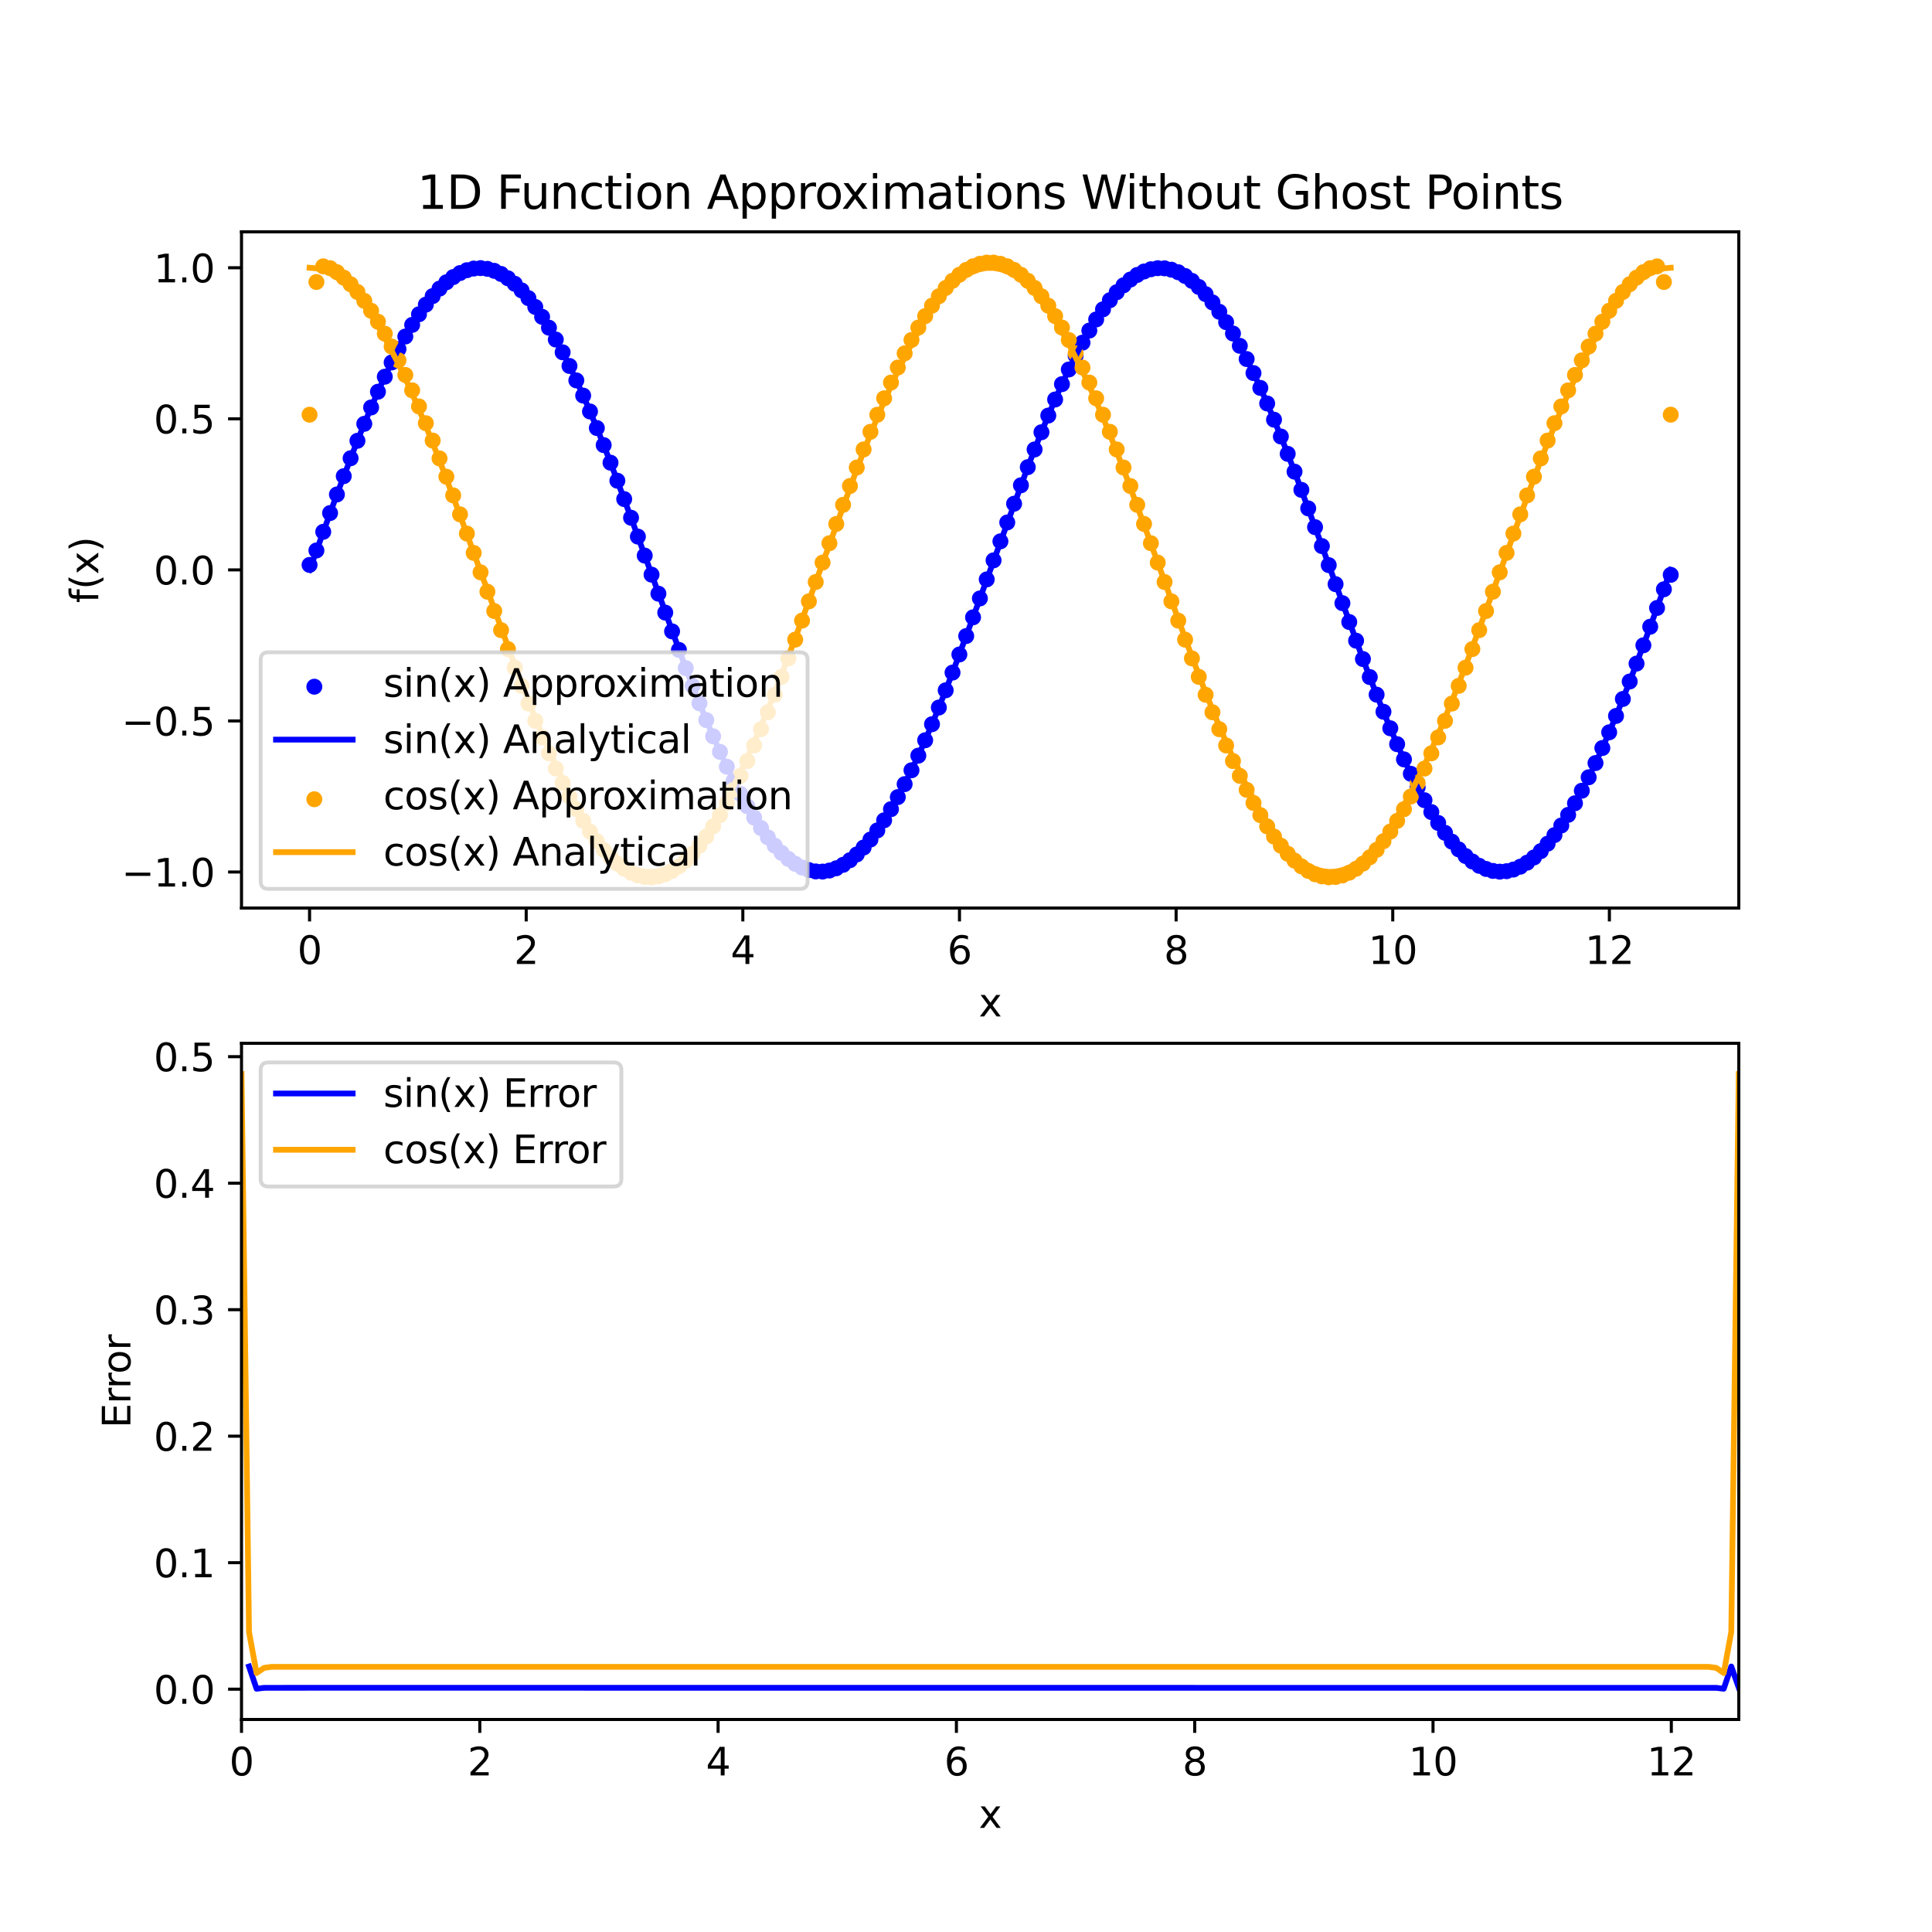 <?xml version="1.0" encoding="utf-8" standalone="no"?>
<!DOCTYPE svg PUBLIC "-//W3C//DTD SVG 1.1//EN"
  "http://www.w3.org/Graphics/SVG/1.1/DTD/svg11.dtd">
<svg xmlns:xlink="http://www.w3.org/1999/xlink" width="504pt" height="504pt" viewBox="0 0 504 504" xmlns="http://www.w3.org/2000/svg" version="1.1">
 <defs>
  <style type="text/css">*{stroke-linejoin: round; stroke-linecap: butt}</style>
 </defs>
 <g id="figure_1">
  <g id="patch_1">
   <path d="M 0 504 
L 504 504 
L 504 0 
L 0 0 
z
" style="fill: #ffffff"/>
  </g>
  <g id="axes_1">
   <g id="patch_2">
    <path d="M 63 236.88 
L 453.6 236.88 
L 453.6 60.48 
L 63 60.48 
z
" style="fill: #ffffff"/>
   </g>
   <g id="PathCollection_1">
    <defs>
     <path id="m37e2551b91" d="M 0 1.581 
C 0.419 1.581 0.822 1.415 1.118 1.118 
C 1.415 0.822 1.581 0.419 1.581 0 
C 1.581 -0.419 1.415 -0.822 1.118 -1.118 
C 0.822 -1.415 0.419 -1.581 0 -1.581 
C -0.419 -1.581 -0.822 -1.415 -1.118 -1.118 
C -1.415 -0.822 -1.581 -0.419 -1.581 0 
C -1.581 0.419 -1.415 0.822 -1.118 1.118 
C -0.822 1.415 -0.419 1.581 0 1.581 
z
" style="stroke: #0000ff"/>
    </defs>
    <g clip-path="url(#p462be0cdcb)">
     <use xlink:href="#m37e2551b91" x="80.755" y="147.372" style="fill: #0000ff; stroke: #0000ff"/>
     <use xlink:href="#m37e2551b91" x="82.539" y="143.602" style="fill: #0000ff; stroke: #0000ff"/>
     <use xlink:href="#m37e2551b91" x="84.323" y="138.734" style="fill: #0000ff; stroke: #0000ff"/>
     <use xlink:href="#m37e2551b91" x="86.108" y="133.839" style="fill: #0000ff; stroke: #0000ff"/>
     <use xlink:href="#m37e2551b91" x="87.892" y="128.99" style="fill: #0000ff; stroke: #0000ff"/>
     <use xlink:href="#m37e2551b91" x="89.676" y="124.219" style="fill: #0000ff; stroke: #0000ff"/>
     <use xlink:href="#m37e2551b91" x="91.461" y="119.545" style="fill: #0000ff; stroke: #0000ff"/>
     <use xlink:href="#m37e2551b91" x="93.245" y="114.988" style="fill: #0000ff; stroke: #0000ff"/>
     <use xlink:href="#m37e2551b91" x="95.03" y="110.564" style="fill: #0000ff; stroke: #0000ff"/>
     <use xlink:href="#m37e2551b91" x="96.814" y="106.293" style="fill: #0000ff; stroke: #0000ff"/>
     <use xlink:href="#m37e2551b91" x="98.598" y="102.19" style="fill: #0000ff; stroke: #0000ff"/>
     <use xlink:href="#m37e2551b91" x="100.383" y="98.273" style="fill: #0000ff; stroke: #0000ff"/>
     <use xlink:href="#m37e2551b91" x="102.167" y="94.556" style="fill: #0000ff; stroke: #0000ff"/>
     <use xlink:href="#m37e2551b91" x="103.951" y="91.056" style="fill: #0000ff; stroke: #0000ff"/>
     <use xlink:href="#m37e2551b91" x="105.736" y="87.784" style="fill: #0000ff; stroke: #0000ff"/>
     <use xlink:href="#m37e2551b91" x="107.52" y="84.756" style="fill: #0000ff; stroke: #0000ff"/>
     <use xlink:href="#m37e2551b91" x="109.305" y="81.982" style="fill: #0000ff; stroke: #0000ff"/>
     <use xlink:href="#m37e2551b91" x="111.089" y="79.474" style="fill: #0000ff; stroke: #0000ff"/>
     <use xlink:href="#m37e2551b91" x="112.873" y="77.242" style="fill: #0000ff; stroke: #0000ff"/>
     <use xlink:href="#m37e2551b91" x="114.658" y="75.295" style="fill: #0000ff; stroke: #0000ff"/>
     <use xlink:href="#m37e2551b91" x="116.442" y="73.64" style="fill: #0000ff; stroke: #0000ff"/>
     <use xlink:href="#m37e2551b91" x="118.226" y="72.284" style="fill: #0000ff; stroke: #0000ff"/>
     <use xlink:href="#m37e2551b91" x="120.011" y="71.233" style="fill: #0000ff; stroke: #0000ff"/>
     <use xlink:href="#m37e2551b91" x="121.795" y="70.49" style="fill: #0000ff; stroke: #0000ff"/>
     <use xlink:href="#m37e2551b91" x="123.58" y="70.059" style="fill: #0000ff; stroke: #0000ff"/>
     <use xlink:href="#m37e2551b91" x="125.364" y="69.941" style="fill: #0000ff; stroke: #0000ff"/>
     <use xlink:href="#m37e2551b91" x="127.148" y="70.138" style="fill: #0000ff; stroke: #0000ff"/>
     <use xlink:href="#m37e2551b91" x="128.933" y="70.647" style="fill: #0000ff; stroke: #0000ff"/>
     <use xlink:href="#m37e2551b91" x="130.717" y="71.467" style="fill: #0000ff; stroke: #0000ff"/>
     <use xlink:href="#m37e2551b91" x="132.501" y="72.595" style="fill: #0000ff; stroke: #0000ff"/>
     <use xlink:href="#m37e2551b91" x="134.286" y="74.026" style="fill: #0000ff; stroke: #0000ff"/>
     <use xlink:href="#m37e2551b91" x="136.07" y="75.755" style="fill: #0000ff; stroke: #0000ff"/>
     <use xlink:href="#m37e2551b91" x="137.855" y="77.774" style="fill: #0000ff; stroke: #0000ff"/>
     <use xlink:href="#m37e2551b91" x="139.639" y="80.076" style="fill: #0000ff; stroke: #0000ff"/>
     <use xlink:href="#m37e2551b91" x="141.423" y="82.651" style="fill: #0000ff; stroke: #0000ff"/>
     <use xlink:href="#m37e2551b91" x="143.208" y="85.49" style="fill: #0000ff; stroke: #0000ff"/>
     <use xlink:href="#m37e2551b91" x="144.992" y="88.58" style="fill: #0000ff; stroke: #0000ff"/>
     <use xlink:href="#m37e2551b91" x="146.776" y="91.91" style="fill: #0000ff; stroke: #0000ff"/>
     <use xlink:href="#m37e2551b91" x="148.561" y="95.466" style="fill: #0000ff; stroke: #0000ff"/>
     <use xlink:href="#m37e2551b91" x="150.345" y="99.234" style="fill: #0000ff; stroke: #0000ff"/>
     <use xlink:href="#m37e2551b91" x="152.13" y="103.199" style="fill: #0000ff; stroke: #0000ff"/>
     <use xlink:href="#m37e2551b91" x="153.914" y="107.346" style="fill: #0000ff; stroke: #0000ff"/>
     <use xlink:href="#m37e2551b91" x="155.698" y="111.657" style="fill: #0000ff; stroke: #0000ff"/>
     <use xlink:href="#m37e2551b91" x="157.483" y="116.115" style="fill: #0000ff; stroke: #0000ff"/>
     <use xlink:href="#m37e2551b91" x="159.267" y="120.704" style="fill: #0000ff; stroke: #0000ff"/>
     <use xlink:href="#m37e2551b91" x="161.051" y="125.404" style="fill: #0000ff; stroke: #0000ff"/>
     <use xlink:href="#m37e2551b91" x="162.836" y="130.196" style="fill: #0000ff; stroke: #0000ff"/>
     <use xlink:href="#m37e2551b91" x="164.62" y="135.062" style="fill: #0000ff; stroke: #0000ff"/>
     <use xlink:href="#m37e2551b91" x="166.405" y="139.983" style="fill: #0000ff; stroke: #0000ff"/>
     <use xlink:href="#m37e2551b91" x="168.189" y="144.938" style="fill: #0000ff; stroke: #0000ff"/>
     <use xlink:href="#m37e2551b91" x="169.973" y="149.908" style="fill: #0000ff; stroke: #0000ff"/>
     <use xlink:href="#m37e2551b91" x="171.758" y="154.873" style="fill: #0000ff; stroke: #0000ff"/>
     <use xlink:href="#m37e2551b91" x="173.542" y="159.813" style="fill: #0000ff; stroke: #0000ff"/>
     <use xlink:href="#m37e2551b91" x="175.326" y="164.709" style="fill: #0000ff; stroke: #0000ff"/>
     <use xlink:href="#m37e2551b91" x="177.111" y="169.541" style="fill: #0000ff; stroke: #0000ff"/>
     <use xlink:href="#m37e2551b91" x="178.895" y="174.289" style="fill: #0000ff; stroke: #0000ff"/>
     <use xlink:href="#m37e2551b91" x="180.68" y="178.936" style="fill: #0000ff; stroke: #0000ff"/>
     <use xlink:href="#m37e2551b91" x="182.464" y="183.461" style="fill: #0000ff; stroke: #0000ff"/>
     <use xlink:href="#m37e2551b91" x="184.248" y="187.848" style="fill: #0000ff; stroke: #0000ff"/>
     <use xlink:href="#m37e2551b91" x="186.033" y="192.079" style="fill: #0000ff; stroke: #0000ff"/>
     <use xlink:href="#m37e2551b91" x="187.817" y="196.137" style="fill: #0000ff; stroke: #0000ff"/>
     <use xlink:href="#m37e2551b91" x="189.602" y="200.006" style="fill: #0000ff; stroke: #0000ff"/>
     <use xlink:href="#m37e2551b91" x="191.386" y="203.67" style="fill: #0000ff; stroke: #0000ff"/>
     <use xlink:href="#m37e2551b91" x="193.17" y="207.114" style="fill: #0000ff; stroke: #0000ff"/>
     <use xlink:href="#m37e2551b91" x="194.955" y="210.326" style="fill: #0000ff; stroke: #0000ff"/>
     <use xlink:href="#m37e2551b91" x="196.739" y="213.292" style="fill: #0000ff; stroke: #0000ff"/>
     <use xlink:href="#m37e2551b91" x="198.523" y="216" style="fill: #0000ff; stroke: #0000ff"/>
     <use xlink:href="#m37e2551b91" x="200.308" y="218.44" style="fill: #0000ff; stroke: #0000ff"/>
     <use xlink:href="#m37e2551b91" x="202.092" y="220.602" style="fill: #0000ff; stroke: #0000ff"/>
     <use xlink:href="#m37e2551b91" x="203.877" y="222.477" style="fill: #0000ff; stroke: #0000ff"/>
     <use xlink:href="#m37e2551b91" x="205.661" y="224.057" style="fill: #0000ff; stroke: #0000ff"/>
     <use xlink:href="#m37e2551b91" x="207.445" y="225.337" style="fill: #0000ff; stroke: #0000ff"/>
     <use xlink:href="#m37e2551b91" x="209.23" y="226.312" style="fill: #0000ff; stroke: #0000ff"/>
     <use xlink:href="#m37e2551b91" x="211.014" y="226.977" style="fill: #0000ff; stroke: #0000ff"/>
     <use xlink:href="#m37e2551b91" x="212.798" y="227.33" style="fill: #0000ff; stroke: #0000ff"/>
     <use xlink:href="#m37e2551b91" x="214.583" y="227.369" style="fill: #0000ff; stroke: #0000ff"/>
     <use xlink:href="#m37e2551b91" x="216.367" y="227.094" style="fill: #0000ff; stroke: #0000ff"/>
     <use xlink:href="#m37e2551b91" x="218.152" y="226.507" style="fill: #0000ff; stroke: #0000ff"/>
     <use xlink:href="#m37e2551b91" x="219.936" y="225.61" style="fill: #0000ff; stroke: #0000ff"/>
     <use xlink:href="#m37e2551b91" x="221.72" y="224.406" style="fill: #0000ff; stroke: #0000ff"/>
     <use xlink:href="#m37e2551b91" x="223.505" y="222.9" style="fill: #0000ff; stroke: #0000ff"/>
     <use xlink:href="#m37e2551b91" x="225.289" y="221.098" style="fill: #0000ff; stroke: #0000ff"/>
     <use xlink:href="#m37e2551b91" x="227.073" y="219.007" style="fill: #0000ff; stroke: #0000ff"/>
     <use xlink:href="#m37e2551b91" x="228.858" y="216.636" style="fill: #0000ff; stroke: #0000ff"/>
     <use xlink:href="#m37e2551b91" x="230.642" y="213.994" style="fill: #0000ff; stroke: #0000ff"/>
     <use xlink:href="#m37e2551b91" x="232.427" y="211.091" style="fill: #0000ff; stroke: #0000ff"/>
     <use xlink:href="#m37e2551b91" x="234.211" y="207.94" style="fill: #0000ff; stroke: #0000ff"/>
     <use xlink:href="#m37e2551b91" x="235.995" y="204.552" style="fill: #0000ff; stroke: #0000ff"/>
     <use xlink:href="#m37e2551b91" x="237.78" y="200.942" style="fill: #0000ff; stroke: #0000ff"/>
     <use xlink:href="#m37e2551b91" x="239.564" y="197.123" style="fill: #0000ff; stroke: #0000ff"/>
     <use xlink:href="#m37e2551b91" x="241.348" y="193.111" style="fill: #0000ff; stroke: #0000ff"/>
     <use xlink:href="#m37e2551b91" x="243.133" y="188.922" style="fill: #0000ff; stroke: #0000ff"/>
     <use xlink:href="#m37e2551b91" x="244.917" y="184.572" style="fill: #0000ff; stroke: #0000ff"/>
     <use xlink:href="#m37e2551b91" x="246.702" y="180.079" style="fill: #0000ff; stroke: #0000ff"/>
     <use xlink:href="#m37e2551b91" x="248.486" y="175.461" style="fill: #0000ff; stroke: #0000ff"/>
     <use xlink:href="#m37e2551b91" x="250.27" y="170.736" style="fill: #0000ff; stroke: #0000ff"/>
     <use xlink:href="#m37e2551b91" x="252.055" y="165.923" style="fill: #0000ff; stroke: #0000ff"/>
     <use xlink:href="#m37e2551b91" x="253.839" y="161.042" style="fill: #0000ff; stroke: #0000ff"/>
     <use xlink:href="#m37e2551b91" x="255.623" y="156.111" style="fill: #0000ff; stroke: #0000ff"/>
     <use xlink:href="#m37e2551b91" x="257.408" y="151.15" style="fill: #0000ff; stroke: #0000ff"/>
     <use xlink:href="#m37e2551b91" x="259.192" y="146.18" style="fill: #0000ff; stroke: #0000ff"/>
     <use xlink:href="#m37e2551b91" x="260.977" y="141.219" style="fill: #0000ff; stroke: #0000ff"/>
     <use xlink:href="#m37e2551b91" x="262.761" y="136.288" style="fill: #0000ff; stroke: #0000ff"/>
     <use xlink:href="#m37e2551b91" x="264.545" y="131.407" style="fill: #0000ff; stroke: #0000ff"/>
     <use xlink:href="#m37e2551b91" x="266.33" y="126.594" style="fill: #0000ff; stroke: #0000ff"/>
     <use xlink:href="#m37e2551b91" x="268.114" y="121.869" style="fill: #0000ff; stroke: #0000ff"/>
     <use xlink:href="#m37e2551b91" x="269.898" y="117.251" style="fill: #0000ff; stroke: #0000ff"/>
     <use xlink:href="#m37e2551b91" x="271.683" y="112.758" style="fill: #0000ff; stroke: #0000ff"/>
     <use xlink:href="#m37e2551b91" x="273.467" y="108.409" style="fill: #0000ff; stroke: #0000ff"/>
     <use xlink:href="#m37e2551b91" x="275.252" y="104.219" style="fill: #0000ff; stroke: #0000ff"/>
     <use xlink:href="#m37e2551b91" x="277.036" y="100.207" style="fill: #0000ff; stroke: #0000ff"/>
     <use xlink:href="#m37e2551b91" x="278.82" y="96.389" style="fill: #0000ff; stroke: #0000ff"/>
     <use xlink:href="#m37e2551b91" x="280.605" y="92.778" style="fill: #0000ff; stroke: #0000ff"/>
     <use xlink:href="#m37e2551b91" x="282.389" y="89.39" style="fill: #0000ff; stroke: #0000ff"/>
     <use xlink:href="#m37e2551b91" x="284.173" y="86.239" style="fill: #0000ff; stroke: #0000ff"/>
     <use xlink:href="#m37e2551b91" x="285.958" y="83.337" style="fill: #0000ff; stroke: #0000ff"/>
     <use xlink:href="#m37e2551b91" x="287.742" y="80.694" style="fill: #0000ff; stroke: #0000ff"/>
     <use xlink:href="#m37e2551b91" x="289.527" y="78.323" style="fill: #0000ff; stroke: #0000ff"/>
     <use xlink:href="#m37e2551b91" x="291.311" y="76.232" style="fill: #0000ff; stroke: #0000ff"/>
     <use xlink:href="#m37e2551b91" x="293.095" y="74.43" style="fill: #0000ff; stroke: #0000ff"/>
     <use xlink:href="#m37e2551b91" x="294.88" y="72.924" style="fill: #0000ff; stroke: #0000ff"/>
     <use xlink:href="#m37e2551b91" x="296.664" y="71.72" style="fill: #0000ff; stroke: #0000ff"/>
     <use xlink:href="#m37e2551b91" x="298.448" y="70.823" style="fill: #0000ff; stroke: #0000ff"/>
     <use xlink:href="#m37e2551b91" x="300.233" y="70.236" style="fill: #0000ff; stroke: #0000ff"/>
     <use xlink:href="#m37e2551b91" x="302.017" y="69.961" style="fill: #0000ff; stroke: #0000ff"/>
     <use xlink:href="#m37e2551b91" x="303.802" y="70" style="fill: #0000ff; stroke: #0000ff"/>
     <use xlink:href="#m37e2551b91" x="305.586" y="70.353" style="fill: #0000ff; stroke: #0000ff"/>
     <use xlink:href="#m37e2551b91" x="307.37" y="71.018" style="fill: #0000ff; stroke: #0000ff"/>
     <use xlink:href="#m37e2551b91" x="309.155" y="71.993" style="fill: #0000ff; stroke: #0000ff"/>
     <use xlink:href="#m37e2551b91" x="310.939" y="73.273" style="fill: #0000ff; stroke: #0000ff"/>
     <use xlink:href="#m37e2551b91" x="312.723" y="74.853" style="fill: #0000ff; stroke: #0000ff"/>
     <use xlink:href="#m37e2551b91" x="314.508" y="76.728" style="fill: #0000ff; stroke: #0000ff"/>
     <use xlink:href="#m37e2551b91" x="316.292" y="78.89" style="fill: #0000ff; stroke: #0000ff"/>
     <use xlink:href="#m37e2551b91" x="318.077" y="81.33" style="fill: #0000ff; stroke: #0000ff"/>
     <use xlink:href="#m37e2551b91" x="319.861" y="84.038" style="fill: #0000ff; stroke: #0000ff"/>
     <use xlink:href="#m37e2551b91" x="321.645" y="87.004" style="fill: #0000ff; stroke: #0000ff"/>
     <use xlink:href="#m37e2551b91" x="323.43" y="90.216" style="fill: #0000ff; stroke: #0000ff"/>
     <use xlink:href="#m37e2551b91" x="325.214" y="93.66" style="fill: #0000ff; stroke: #0000ff"/>
     <use xlink:href="#m37e2551b91" x="326.998" y="97.324" style="fill: #0000ff; stroke: #0000ff"/>
     <use xlink:href="#m37e2551b91" x="328.783" y="101.193" style="fill: #0000ff; stroke: #0000ff"/>
     <use xlink:href="#m37e2551b91" x="330.567" y="105.251" style="fill: #0000ff; stroke: #0000ff"/>
     <use xlink:href="#m37e2551b91" x="332.352" y="109.482" style="fill: #0000ff; stroke: #0000ff"/>
     <use xlink:href="#m37e2551b91" x="334.136" y="113.869" style="fill: #0000ff; stroke: #0000ff"/>
     <use xlink:href="#m37e2551b91" x="335.92" y="118.394" style="fill: #0000ff; stroke: #0000ff"/>
     <use xlink:href="#m37e2551b91" x="337.705" y="123.041" style="fill: #0000ff; stroke: #0000ff"/>
     <use xlink:href="#m37e2551b91" x="339.489" y="127.789" style="fill: #0000ff; stroke: #0000ff"/>
     <use xlink:href="#m37e2551b91" x="341.274" y="132.621" style="fill: #0000ff; stroke: #0000ff"/>
     <use xlink:href="#m37e2551b91" x="343.058" y="137.517" style="fill: #0000ff; stroke: #0000ff"/>
     <use xlink:href="#m37e2551b91" x="344.842" y="142.457" style="fill: #0000ff; stroke: #0000ff"/>
     <use xlink:href="#m37e2551b91" x="346.627" y="147.422" style="fill: #0000ff; stroke: #0000ff"/>
     <use xlink:href="#m37e2551b91" x="348.411" y="152.392" style="fill: #0000ff; stroke: #0000ff"/>
     <use xlink:href="#m37e2551b91" x="350.195" y="157.347" style="fill: #0000ff; stroke: #0000ff"/>
     <use xlink:href="#m37e2551b91" x="351.98" y="162.268" style="fill: #0000ff; stroke: #0000ff"/>
     <use xlink:href="#m37e2551b91" x="353.764" y="167.134" style="fill: #0000ff; stroke: #0000ff"/>
     <use xlink:href="#m37e2551b91" x="355.549" y="171.926" style="fill: #0000ff; stroke: #0000ff"/>
     <use xlink:href="#m37e2551b91" x="357.333" y="176.626" style="fill: #0000ff; stroke: #0000ff"/>
     <use xlink:href="#m37e2551b91" x="359.117" y="181.215" style="fill: #0000ff; stroke: #0000ff"/>
     <use xlink:href="#m37e2551b91" x="360.902" y="185.673" style="fill: #0000ff; stroke: #0000ff"/>
     <use xlink:href="#m37e2551b91" x="362.686" y="189.985" style="fill: #0000ff; stroke: #0000ff"/>
     <use xlink:href="#m37e2551b91" x="364.47" y="194.131" style="fill: #0000ff; stroke: #0000ff"/>
     <use xlink:href="#m37e2551b91" x="366.255" y="198.096" style="fill: #0000ff; stroke: #0000ff"/>
     <use xlink:href="#m37e2551b91" x="368.039" y="201.864" style="fill: #0000ff; stroke: #0000ff"/>
     <use xlink:href="#m37e2551b91" x="369.824" y="205.42" style="fill: #0000ff; stroke: #0000ff"/>
     <use xlink:href="#m37e2551b91" x="371.608" y="208.75" style="fill: #0000ff; stroke: #0000ff"/>
     <use xlink:href="#m37e2551b91" x="373.392" y="211.84" style="fill: #0000ff; stroke: #0000ff"/>
     <use xlink:href="#m37e2551b91" x="375.177" y="214.679" style="fill: #0000ff; stroke: #0000ff"/>
     <use xlink:href="#m37e2551b91" x="376.961" y="217.254" style="fill: #0000ff; stroke: #0000ff"/>
     <use xlink:href="#m37e2551b91" x="378.745" y="219.556" style="fill: #0000ff; stroke: #0000ff"/>
     <use xlink:href="#m37e2551b91" x="380.53" y="221.575" style="fill: #0000ff; stroke: #0000ff"/>
     <use xlink:href="#m37e2551b91" x="382.314" y="223.304" style="fill: #0000ff; stroke: #0000ff"/>
     <use xlink:href="#m37e2551b91" x="384.099" y="224.735" style="fill: #0000ff; stroke: #0000ff"/>
     <use xlink:href="#m37e2551b91" x="385.883" y="225.863" style="fill: #0000ff; stroke: #0000ff"/>
     <use xlink:href="#m37e2551b91" x="387.667" y="226.683" style="fill: #0000ff; stroke: #0000ff"/>
     <use xlink:href="#m37e2551b91" x="389.452" y="227.192" style="fill: #0000ff; stroke: #0000ff"/>
     <use xlink:href="#m37e2551b91" x="391.236" y="227.389" style="fill: #0000ff; stroke: #0000ff"/>
     <use xlink:href="#m37e2551b91" x="393.02" y="227.271" style="fill: #0000ff; stroke: #0000ff"/>
     <use xlink:href="#m37e2551b91" x="394.805" y="226.84" style="fill: #0000ff; stroke: #0000ff"/>
     <use xlink:href="#m37e2551b91" x="396.589" y="226.097" style="fill: #0000ff; stroke: #0000ff"/>
     <use xlink:href="#m37e2551b91" x="398.374" y="225.046" style="fill: #0000ff; stroke: #0000ff"/>
     <use xlink:href="#m37e2551b91" x="400.158" y="223.69" style="fill: #0000ff; stroke: #0000ff"/>
     <use xlink:href="#m37e2551b91" x="401.942" y="222.035" style="fill: #0000ff; stroke: #0000ff"/>
     <use xlink:href="#m37e2551b91" x="403.727" y="220.088" style="fill: #0000ff; stroke: #0000ff"/>
     <use xlink:href="#m37e2551b91" x="405.511" y="217.856" style="fill: #0000ff; stroke: #0000ff"/>
     <use xlink:href="#m37e2551b91" x="407.295" y="215.348" style="fill: #0000ff; stroke: #0000ff"/>
     <use xlink:href="#m37e2551b91" x="409.08" y="212.574" style="fill: #0000ff; stroke: #0000ff"/>
     <use xlink:href="#m37e2551b91" x="410.864" y="209.546" style="fill: #0000ff; stroke: #0000ff"/>
     <use xlink:href="#m37e2551b91" x="412.649" y="206.274" style="fill: #0000ff; stroke: #0000ff"/>
     <use xlink:href="#m37e2551b91" x="414.433" y="202.774" style="fill: #0000ff; stroke: #0000ff"/>
     <use xlink:href="#m37e2551b91" x="416.217" y="199.057" style="fill: #0000ff; stroke: #0000ff"/>
     <use xlink:href="#m37e2551b91" x="418.002" y="195.14" style="fill: #0000ff; stroke: #0000ff"/>
     <use xlink:href="#m37e2551b91" x="419.786" y="191.037" style="fill: #0000ff; stroke: #0000ff"/>
     <use xlink:href="#m37e2551b91" x="421.57" y="186.766" style="fill: #0000ff; stroke: #0000ff"/>
     <use xlink:href="#m37e2551b91" x="423.355" y="182.342" style="fill: #0000ff; stroke: #0000ff"/>
     <use xlink:href="#m37e2551b91" x="425.139" y="177.785" style="fill: #0000ff; stroke: #0000ff"/>
     <use xlink:href="#m37e2551b91" x="426.924" y="173.111" style="fill: #0000ff; stroke: #0000ff"/>
     <use xlink:href="#m37e2551b91" x="428.708" y="168.34" style="fill: #0000ff; stroke: #0000ff"/>
     <use xlink:href="#m37e2551b91" x="430.492" y="163.491" style="fill: #0000ff; stroke: #0000ff"/>
     <use xlink:href="#m37e2551b91" x="432.277" y="158.596" style="fill: #0000ff; stroke: #0000ff"/>
     <use xlink:href="#m37e2551b91" x="434.061" y="153.728" style="fill: #0000ff; stroke: #0000ff"/>
     <use xlink:href="#m37e2551b91" x="435.845" y="149.958" style="fill: #0000ff; stroke: #0000ff"/>
    </g>
   </g>
   <g id="PathCollection_2">
    <defs>
     <path id="m2aec1dfc6f" d="M 0 1.581 
C 0.419 1.581 0.822 1.415 1.118 1.118 
C 1.415 0.822 1.581 0.419 1.581 0 
C 1.581 -0.419 1.415 -0.822 1.118 -1.118 
C 0.822 -1.415 0.419 -1.581 0 -1.581 
C -0.419 -1.581 -0.822 -1.415 -1.118 -1.118 
C -1.415 -0.822 -1.581 -0.419 -1.581 0 
C -1.581 0.419 -1.415 0.822 -1.118 1.118 
C -0.822 1.415 -0.419 1.581 0 1.581 
z
" style="stroke: #ffa500"/>
    </defs>
    <g clip-path="url(#p462be0cdcb)">
     <use xlink:href="#m2aec1dfc6f" x="80.755" y="108.177" style="fill: #ffa500; stroke: #ffa500"/>
     <use xlink:href="#m2aec1dfc6f" x="82.539" y="73.565" style="fill: #ffa500; stroke: #ffa500"/>
     <use xlink:href="#m2aec1dfc6f" x="84.323" y="69.482" style="fill: #ffa500; stroke: #ffa500"/>
     <use xlink:href="#m2aec1dfc6f" x="86.108" y="69.956" style="fill: #ffa500; stroke: #ffa500"/>
     <use xlink:href="#m2aec1dfc6f" x="87.892" y="71.003" style="fill: #ffa500; stroke: #ffa500"/>
     <use xlink:href="#m2aec1dfc6f" x="89.676" y="72.423" style="fill: #ffa500; stroke: #ffa500"/>
     <use xlink:href="#m2aec1dfc6f" x="91.461" y="74.147" style="fill: #ffa500; stroke: #ffa500"/>
     <use xlink:href="#m2aec1dfc6f" x="93.245" y="76.167" style="fill: #ffa500; stroke: #ffa500"/>
     <use xlink:href="#m2aec1dfc6f" x="95.03" y="78.477" style="fill: #ffa500; stroke: #ffa500"/>
     <use xlink:href="#m2aec1dfc6f" x="96.814" y="81.067" style="fill: #ffa500; stroke: #ffa500"/>
     <use xlink:href="#m2aec1dfc6f" x="98.598" y="83.926" style="fill: #ffa500; stroke: #ffa500"/>
     <use xlink:href="#m2aec1dfc6f" x="100.383" y="87.043" style="fill: #ffa500; stroke: #ffa500"/>
     <use xlink:href="#m2aec1dfc6f" x="102.167" y="90.405" style="fill: #ffa500; stroke: #ffa500"/>
     <use xlink:href="#m2aec1dfc6f" x="103.951" y="94" style="fill: #ffa500; stroke: #ffa500"/>
     <use xlink:href="#m2aec1dfc6f" x="105.736" y="97.813" style="fill: #ffa500; stroke: #ffa500"/>
     <use xlink:href="#m2aec1dfc6f" x="107.52" y="101.828" style="fill: #ffa500; stroke: #ffa500"/>
     <use xlink:href="#m2aec1dfc6f" x="109.305" y="106.031" style="fill: #ffa500; stroke: #ffa500"/>
     <use xlink:href="#m2aec1dfc6f" x="111.089" y="110.403" style="fill: #ffa500; stroke: #ffa500"/>
     <use xlink:href="#m2aec1dfc6f" x="112.873" y="114.928" style="fill: #ffa500; stroke: #ffa500"/>
     <use xlink:href="#m2aec1dfc6f" x="114.658" y="119.587" style="fill: #ffa500; stroke: #ffa500"/>
     <use xlink:href="#m2aec1dfc6f" x="116.442" y="124.362" style="fill: #ffa500; stroke: #ffa500"/>
     <use xlink:href="#m2aec1dfc6f" x="118.226" y="129.234" style="fill: #ffa500; stroke: #ffa500"/>
     <use xlink:href="#m2aec1dfc6f" x="120.011" y="134.183" style="fill: #ffa500; stroke: #ffa500"/>
     <use xlink:href="#m2aec1dfc6f" x="121.795" y="139.191" style="fill: #ffa500; stroke: #ffa500"/>
     <use xlink:href="#m2aec1dfc6f" x="123.58" y="144.236" style="fill: #ffa500; stroke: #ffa500"/>
     <use xlink:href="#m2aec1dfc6f" x="125.364" y="149.298" style="fill: #ffa500; stroke: #ffa500"/>
     <use xlink:href="#m2aec1dfc6f" x="127.148" y="154.358" style="fill: #ffa500; stroke: #ffa500"/>
     <use xlink:href="#m2aec1dfc6f" x="128.933" y="159.396" style="fill: #ffa500; stroke: #ffa500"/>
     <use xlink:href="#m2aec1dfc6f" x="130.717" y="164.39" style="fill: #ffa500; stroke: #ffa500"/>
     <use xlink:href="#m2aec1dfc6f" x="132.501" y="169.322" style="fill: #ffa500; stroke: #ffa500"/>
     <use xlink:href="#m2aec1dfc6f" x="134.286" y="174.172" style="fill: #ffa500; stroke: #ffa500"/>
     <use xlink:href="#m2aec1dfc6f" x="136.07" y="178.92" style="fill: #ffa500; stroke: #ffa500"/>
     <use xlink:href="#m2aec1dfc6f" x="137.855" y="183.547" style="fill: #ffa500; stroke: #ffa500"/>
     <use xlink:href="#m2aec1dfc6f" x="139.639" y="188.035" style="fill: #ffa500; stroke: #ffa500"/>
     <use xlink:href="#m2aec1dfc6f" x="141.423" y="192.366" style="fill: #ffa500; stroke: #ffa500"/>
     <use xlink:href="#m2aec1dfc6f" x="143.208" y="196.524" style="fill: #ffa500; stroke: #ffa500"/>
     <use xlink:href="#m2aec1dfc6f" x="144.992" y="200.49" style="fill: #ffa500; stroke: #ffa500"/>
     <use xlink:href="#m2aec1dfc6f" x="146.776" y="204.25" style="fill: #ffa500; stroke: #ffa500"/>
     <use xlink:href="#m2aec1dfc6f" x="148.561" y="207.788" style="fill: #ffa500; stroke: #ffa500"/>
     <use xlink:href="#m2aec1dfc6f" x="150.345" y="211.09" style="fill: #ffa500; stroke: #ffa500"/>
     <use xlink:href="#m2aec1dfc6f" x="152.13" y="214.144" style="fill: #ffa500; stroke: #ffa500"/>
     <use xlink:href="#m2aec1dfc6f" x="153.914" y="216.937" style="fill: #ffa500; stroke: #ffa500"/>
     <use xlink:href="#m2aec1dfc6f" x="155.698" y="219.457" style="fill: #ffa500; stroke: #ffa500"/>
     <use xlink:href="#m2aec1dfc6f" x="157.483" y="221.695" style="fill: #ffa500; stroke: #ffa500"/>
     <use xlink:href="#m2aec1dfc6f" x="159.267" y="223.642" style="fill: #ffa500; stroke: #ffa500"/>
     <use xlink:href="#m2aec1dfc6f" x="161.051" y="225.291" style="fill: #ffa500; stroke: #ffa500"/>
     <use xlink:href="#m2aec1dfc6f" x="162.836" y="226.633" style="fill: #ffa500; stroke: #ffa500"/>
     <use xlink:href="#m2aec1dfc6f" x="164.62" y="227.665" style="fill: #ffa500; stroke: #ffa500"/>
     <use xlink:href="#m2aec1dfc6f" x="166.405" y="228.383" style="fill: #ffa500; stroke: #ffa500"/>
     <use xlink:href="#m2aec1dfc6f" x="168.189" y="228.782" style="fill: #ffa500; stroke: #ffa500"/>
     <use xlink:href="#m2aec1dfc6f" x="169.973" y="228.862" style="fill: #ffa500; stroke: #ffa500"/>
     <use xlink:href="#m2aec1dfc6f" x="171.758" y="228.622" style="fill: #ffa500; stroke: #ffa500"/>
     <use xlink:href="#m2aec1dfc6f" x="173.542" y="228.064" style="fill: #ffa500; stroke: #ffa500"/>
     <use xlink:href="#m2aec1dfc6f" x="175.326" y="227.189" style="fill: #ffa500; stroke: #ffa500"/>
     <use xlink:href="#m2aec1dfc6f" x="177.111" y="226.001" style="fill: #ffa500; stroke: #ffa500"/>
     <use xlink:href="#m2aec1dfc6f" x="178.895" y="224.504" style="fill: #ffa500; stroke: #ffa500"/>
     <use xlink:href="#m2aec1dfc6f" x="180.68" y="222.706" style="fill: #ffa500; stroke: #ffa500"/>
     <use xlink:href="#m2aec1dfc6f" x="182.464" y="220.612" style="fill: #ffa500; stroke: #ffa500"/>
     <use xlink:href="#m2aec1dfc6f" x="184.248" y="218.231" style="fill: #ffa500; stroke: #ffa500"/>
     <use xlink:href="#m2aec1dfc6f" x="186.033" y="215.574" style="fill: #ffa500; stroke: #ffa500"/>
     <use xlink:href="#m2aec1dfc6f" x="187.817" y="212.649" style="fill: #ffa500; stroke: #ffa500"/>
     <use xlink:href="#m2aec1dfc6f" x="189.602" y="209.469" style="fill: #ffa500; stroke: #ffa500"/>
     <use xlink:href="#m2aec1dfc6f" x="191.386" y="206.047" style="fill: #ffa500; stroke: #ffa500"/>
     <use xlink:href="#m2aec1dfc6f" x="193.17" y="202.397" style="fill: #ffa500; stroke: #ffa500"/>
     <use xlink:href="#m2aec1dfc6f" x="194.955" y="198.532" style="fill: #ffa500; stroke: #ffa500"/>
     <use xlink:href="#m2aec1dfc6f" x="196.739" y="194.468" style="fill: #ffa500; stroke: #ffa500"/>
     <use xlink:href="#m2aec1dfc6f" x="198.523" y="190.222" style="fill: #ffa500; stroke: #ffa500"/>
     <use xlink:href="#m2aec1dfc6f" x="200.308" y="185.81" style="fill: #ffa500; stroke: #ffa500"/>
     <use xlink:href="#m2aec1dfc6f" x="202.092" y="181.249" style="fill: #ffa500; stroke: #ffa500"/>
     <use xlink:href="#m2aec1dfc6f" x="203.877" y="176.56" style="fill: #ffa500; stroke: #ffa500"/>
     <use xlink:href="#m2aec1dfc6f" x="205.661" y="171.758" style="fill: #ffa500; stroke: #ffa500"/>
     <use xlink:href="#m2aec1dfc6f" x="207.445" y="166.865" style="fill: #ffa500; stroke: #ffa500"/>
     <use xlink:href="#m2aec1dfc6f" x="209.23" y="161.899" style="fill: #ffa500; stroke: #ffa500"/>
     <use xlink:href="#m2aec1dfc6f" x="211.014" y="156.881" style="fill: #ffa500; stroke: #ffa500"/>
     <use xlink:href="#m2aec1dfc6f" x="212.798" y="151.83" style="fill: #ffa500; stroke: #ffa500"/>
     <use xlink:href="#m2aec1dfc6f" x="214.583" y="146.766" style="fill: #ffa500; stroke: #ffa500"/>
     <use xlink:href="#m2aec1dfc6f" x="216.367" y="141.71" style="fill: #ffa500; stroke: #ffa500"/>
     <use xlink:href="#m2aec1dfc6f" x="218.152" y="136.681" style="fill: #ffa500; stroke: #ffa500"/>
     <use xlink:href="#m2aec1dfc6f" x="219.936" y="131.7" style="fill: #ffa500; stroke: #ffa500"/>
     <use xlink:href="#m2aec1dfc6f" x="221.72" y="126.787" style="fill: #ffa500; stroke: #ffa500"/>
     <use xlink:href="#m2aec1dfc6f" x="223.505" y="121.961" style="fill: #ffa500; stroke: #ffa500"/>
     <use xlink:href="#m2aec1dfc6f" x="225.289" y="117.242" style="fill: #ffa500; stroke: #ffa500"/>
     <use xlink:href="#m2aec1dfc6f" x="227.073" y="112.647" style="fill: #ffa500; stroke: #ffa500"/>
     <use xlink:href="#m2aec1dfc6f" x="228.858" y="108.197" style="fill: #ffa500; stroke: #ffa500"/>
     <use xlink:href="#m2aec1dfc6f" x="230.642" y="103.907" style="fill: #ffa500; stroke: #ffa500"/>
     <use xlink:href="#m2aec1dfc6f" x="232.427" y="99.796" style="fill: #ffa500; stroke: #ffa500"/>
     <use xlink:href="#m2aec1dfc6f" x="234.211" y="95.88" style="fill: #ffa500; stroke: #ffa500"/>
     <use xlink:href="#m2aec1dfc6f" x="235.995" y="92.175" style="fill: #ffa500; stroke: #ffa500"/>
     <use xlink:href="#m2aec1dfc6f" x="237.78" y="88.694" style="fill: #ffa500; stroke: #ffa500"/>
     <use xlink:href="#m2aec1dfc6f" x="239.564" y="85.453" style="fill: #ffa500; stroke: #ffa500"/>
     <use xlink:href="#m2aec1dfc6f" x="241.348" y="82.463" style="fill: #ffa500; stroke: #ffa500"/>
     <use xlink:href="#m2aec1dfc6f" x="243.133" y="79.737" style="fill: #ffa500; stroke: #ffa500"/>
     <use xlink:href="#m2aec1dfc6f" x="244.917" y="77.287" style="fill: #ffa500; stroke: #ffa500"/>
     <use xlink:href="#m2aec1dfc6f" x="246.702" y="75.12" style="fill: #ffa500; stroke: #ffa500"/>
     <use xlink:href="#m2aec1dfc6f" x="248.486" y="73.247" style="fill: #ffa500; stroke: #ffa500"/>
     <use xlink:href="#m2aec1dfc6f" x="250.27" y="71.675" style="fill: #ffa500; stroke: #ffa500"/>
     <use xlink:href="#m2aec1dfc6f" x="252.055" y="70.409" style="fill: #ffa500; stroke: #ffa500"/>
     <use xlink:href="#m2aec1dfc6f" x="253.839" y="69.456" style="fill: #ffa500; stroke: #ffa500"/>
     <use xlink:href="#m2aec1dfc6f" x="255.623" y="68.818" style="fill: #ffa500; stroke: #ffa500"/>
     <use xlink:href="#m2aec1dfc6f" x="257.408" y="68.498" style="fill: #ffa500; stroke: #ffa500"/>
     <use xlink:href="#m2aec1dfc6f" x="259.192" y="68.498" style="fill: #ffa500; stroke: #ffa500"/>
     <use xlink:href="#m2aec1dfc6f" x="260.977" y="68.818" style="fill: #ffa500; stroke: #ffa500"/>
     <use xlink:href="#m2aec1dfc6f" x="262.761" y="69.456" style="fill: #ffa500; stroke: #ffa500"/>
     <use xlink:href="#m2aec1dfc6f" x="264.545" y="70.409" style="fill: #ffa500; stroke: #ffa500"/>
     <use xlink:href="#m2aec1dfc6f" x="266.33" y="71.675" style="fill: #ffa500; stroke: #ffa500"/>
     <use xlink:href="#m2aec1dfc6f" x="268.114" y="73.247" style="fill: #ffa500; stroke: #ffa500"/>
     <use xlink:href="#m2aec1dfc6f" x="269.898" y="75.12" style="fill: #ffa500; stroke: #ffa500"/>
     <use xlink:href="#m2aec1dfc6f" x="271.683" y="77.287" style="fill: #ffa500; stroke: #ffa500"/>
     <use xlink:href="#m2aec1dfc6f" x="273.467" y="79.737" style="fill: #ffa500; stroke: #ffa500"/>
     <use xlink:href="#m2aec1dfc6f" x="275.252" y="82.463" style="fill: #ffa500; stroke: #ffa500"/>
     <use xlink:href="#m2aec1dfc6f" x="277.036" y="85.453" style="fill: #ffa500; stroke: #ffa500"/>
     <use xlink:href="#m2aec1dfc6f" x="278.82" y="88.694" style="fill: #ffa500; stroke: #ffa500"/>
     <use xlink:href="#m2aec1dfc6f" x="280.605" y="92.175" style="fill: #ffa500; stroke: #ffa500"/>
     <use xlink:href="#m2aec1dfc6f" x="282.389" y="95.88" style="fill: #ffa500; stroke: #ffa500"/>
     <use xlink:href="#m2aec1dfc6f" x="284.173" y="99.796" style="fill: #ffa500; stroke: #ffa500"/>
     <use xlink:href="#m2aec1dfc6f" x="285.958" y="103.907" style="fill: #ffa500; stroke: #ffa500"/>
     <use xlink:href="#m2aec1dfc6f" x="287.742" y="108.197" style="fill: #ffa500; stroke: #ffa500"/>
     <use xlink:href="#m2aec1dfc6f" x="289.527" y="112.647" style="fill: #ffa500; stroke: #ffa500"/>
     <use xlink:href="#m2aec1dfc6f" x="291.311" y="117.242" style="fill: #ffa500; stroke: #ffa500"/>
     <use xlink:href="#m2aec1dfc6f" x="293.095" y="121.961" style="fill: #ffa500; stroke: #ffa500"/>
     <use xlink:href="#m2aec1dfc6f" x="294.88" y="126.787" style="fill: #ffa500; stroke: #ffa500"/>
     <use xlink:href="#m2aec1dfc6f" x="296.664" y="131.7" style="fill: #ffa500; stroke: #ffa500"/>
     <use xlink:href="#m2aec1dfc6f" x="298.448" y="136.681" style="fill: #ffa500; stroke: #ffa500"/>
     <use xlink:href="#m2aec1dfc6f" x="300.233" y="141.71" style="fill: #ffa500; stroke: #ffa500"/>
     <use xlink:href="#m2aec1dfc6f" x="302.017" y="146.766" style="fill: #ffa500; stroke: #ffa500"/>
     <use xlink:href="#m2aec1dfc6f" x="303.802" y="151.83" style="fill: #ffa500; stroke: #ffa500"/>
     <use xlink:href="#m2aec1dfc6f" x="305.586" y="156.881" style="fill: #ffa500; stroke: #ffa500"/>
     <use xlink:href="#m2aec1dfc6f" x="307.37" y="161.899" style="fill: #ffa500; stroke: #ffa500"/>
     <use xlink:href="#m2aec1dfc6f" x="309.155" y="166.865" style="fill: #ffa500; stroke: #ffa500"/>
     <use xlink:href="#m2aec1dfc6f" x="310.939" y="171.758" style="fill: #ffa500; stroke: #ffa500"/>
     <use xlink:href="#m2aec1dfc6f" x="312.723" y="176.56" style="fill: #ffa500; stroke: #ffa500"/>
     <use xlink:href="#m2aec1dfc6f" x="314.508" y="181.249" style="fill: #ffa500; stroke: #ffa500"/>
     <use xlink:href="#m2aec1dfc6f" x="316.292" y="185.81" style="fill: #ffa500; stroke: #ffa500"/>
     <use xlink:href="#m2aec1dfc6f" x="318.077" y="190.222" style="fill: #ffa500; stroke: #ffa500"/>
     <use xlink:href="#m2aec1dfc6f" x="319.861" y="194.468" style="fill: #ffa500; stroke: #ffa500"/>
     <use xlink:href="#m2aec1dfc6f" x="321.645" y="198.532" style="fill: #ffa500; stroke: #ffa500"/>
     <use xlink:href="#m2aec1dfc6f" x="323.43" y="202.397" style="fill: #ffa500; stroke: #ffa500"/>
     <use xlink:href="#m2aec1dfc6f" x="325.214" y="206.047" style="fill: #ffa500; stroke: #ffa500"/>
     <use xlink:href="#m2aec1dfc6f" x="326.998" y="209.469" style="fill: #ffa500; stroke: #ffa500"/>
     <use xlink:href="#m2aec1dfc6f" x="328.783" y="212.649" style="fill: #ffa500; stroke: #ffa500"/>
     <use xlink:href="#m2aec1dfc6f" x="330.567" y="215.574" style="fill: #ffa500; stroke: #ffa500"/>
     <use xlink:href="#m2aec1dfc6f" x="332.352" y="218.231" style="fill: #ffa500; stroke: #ffa500"/>
     <use xlink:href="#m2aec1dfc6f" x="334.136" y="220.612" style="fill: #ffa500; stroke: #ffa500"/>
     <use xlink:href="#m2aec1dfc6f" x="335.92" y="222.706" style="fill: #ffa500; stroke: #ffa500"/>
     <use xlink:href="#m2aec1dfc6f" x="337.705" y="224.504" style="fill: #ffa500; stroke: #ffa500"/>
     <use xlink:href="#m2aec1dfc6f" x="339.489" y="226.001" style="fill: #ffa500; stroke: #ffa500"/>
     <use xlink:href="#m2aec1dfc6f" x="341.274" y="227.189" style="fill: #ffa500; stroke: #ffa500"/>
     <use xlink:href="#m2aec1dfc6f" x="343.058" y="228.064" style="fill: #ffa500; stroke: #ffa500"/>
     <use xlink:href="#m2aec1dfc6f" x="344.842" y="228.622" style="fill: #ffa500; stroke: #ffa500"/>
     <use xlink:href="#m2aec1dfc6f" x="346.627" y="228.862" style="fill: #ffa500; stroke: #ffa500"/>
     <use xlink:href="#m2aec1dfc6f" x="348.411" y="228.782" style="fill: #ffa500; stroke: #ffa500"/>
     <use xlink:href="#m2aec1dfc6f" x="350.195" y="228.383" style="fill: #ffa500; stroke: #ffa500"/>
     <use xlink:href="#m2aec1dfc6f" x="351.98" y="227.665" style="fill: #ffa500; stroke: #ffa500"/>
     <use xlink:href="#m2aec1dfc6f" x="353.764" y="226.633" style="fill: #ffa500; stroke: #ffa500"/>
     <use xlink:href="#m2aec1dfc6f" x="355.549" y="225.291" style="fill: #ffa500; stroke: #ffa500"/>
     <use xlink:href="#m2aec1dfc6f" x="357.333" y="223.642" style="fill: #ffa500; stroke: #ffa500"/>
     <use xlink:href="#m2aec1dfc6f" x="359.117" y="221.695" style="fill: #ffa500; stroke: #ffa500"/>
     <use xlink:href="#m2aec1dfc6f" x="360.902" y="219.457" style="fill: #ffa500; stroke: #ffa500"/>
     <use xlink:href="#m2aec1dfc6f" x="362.686" y="216.937" style="fill: #ffa500; stroke: #ffa500"/>
     <use xlink:href="#m2aec1dfc6f" x="364.47" y="214.144" style="fill: #ffa500; stroke: #ffa500"/>
     <use xlink:href="#m2aec1dfc6f" x="366.255" y="211.09" style="fill: #ffa500; stroke: #ffa500"/>
     <use xlink:href="#m2aec1dfc6f" x="368.039" y="207.788" style="fill: #ffa500; stroke: #ffa500"/>
     <use xlink:href="#m2aec1dfc6f" x="369.824" y="204.25" style="fill: #ffa500; stroke: #ffa500"/>
     <use xlink:href="#m2aec1dfc6f" x="371.608" y="200.49" style="fill: #ffa500; stroke: #ffa500"/>
     <use xlink:href="#m2aec1dfc6f" x="373.392" y="196.524" style="fill: #ffa500; stroke: #ffa500"/>
     <use xlink:href="#m2aec1dfc6f" x="375.177" y="192.366" style="fill: #ffa500; stroke: #ffa500"/>
     <use xlink:href="#m2aec1dfc6f" x="376.961" y="188.035" style="fill: #ffa500; stroke: #ffa500"/>
     <use xlink:href="#m2aec1dfc6f" x="378.745" y="183.547" style="fill: #ffa500; stroke: #ffa500"/>
     <use xlink:href="#m2aec1dfc6f" x="380.53" y="178.92" style="fill: #ffa500; stroke: #ffa500"/>
     <use xlink:href="#m2aec1dfc6f" x="382.314" y="174.172" style="fill: #ffa500; stroke: #ffa500"/>
     <use xlink:href="#m2aec1dfc6f" x="384.099" y="169.322" style="fill: #ffa500; stroke: #ffa500"/>
     <use xlink:href="#m2aec1dfc6f" x="385.883" y="164.39" style="fill: #ffa500; stroke: #ffa500"/>
     <use xlink:href="#m2aec1dfc6f" x="387.667" y="159.396" style="fill: #ffa500; stroke: #ffa500"/>
     <use xlink:href="#m2aec1dfc6f" x="389.452" y="154.358" style="fill: #ffa500; stroke: #ffa500"/>
     <use xlink:href="#m2aec1dfc6f" x="391.236" y="149.298" style="fill: #ffa500; stroke: #ffa500"/>
     <use xlink:href="#m2aec1dfc6f" x="393.02" y="144.236" style="fill: #ffa500; stroke: #ffa500"/>
     <use xlink:href="#m2aec1dfc6f" x="394.805" y="139.191" style="fill: #ffa500; stroke: #ffa500"/>
     <use xlink:href="#m2aec1dfc6f" x="396.589" y="134.183" style="fill: #ffa500; stroke: #ffa500"/>
     <use xlink:href="#m2aec1dfc6f" x="398.374" y="129.234" style="fill: #ffa500; stroke: #ffa500"/>
     <use xlink:href="#m2aec1dfc6f" x="400.158" y="124.362" style="fill: #ffa500; stroke: #ffa500"/>
     <use xlink:href="#m2aec1dfc6f" x="401.942" y="119.587" style="fill: #ffa500; stroke: #ffa500"/>
     <use xlink:href="#m2aec1dfc6f" x="403.727" y="114.928" style="fill: #ffa500; stroke: #ffa500"/>
     <use xlink:href="#m2aec1dfc6f" x="405.511" y="110.403" style="fill: #ffa500; stroke: #ffa500"/>
     <use xlink:href="#m2aec1dfc6f" x="407.295" y="106.031" style="fill: #ffa500; stroke: #ffa500"/>
     <use xlink:href="#m2aec1dfc6f" x="409.08" y="101.828" style="fill: #ffa500; stroke: #ffa500"/>
     <use xlink:href="#m2aec1dfc6f" x="410.864" y="97.813" style="fill: #ffa500; stroke: #ffa500"/>
     <use xlink:href="#m2aec1dfc6f" x="412.649" y="94" style="fill: #ffa500; stroke: #ffa500"/>
     <use xlink:href="#m2aec1dfc6f" x="414.433" y="90.405" style="fill: #ffa500; stroke: #ffa500"/>
     <use xlink:href="#m2aec1dfc6f" x="416.217" y="87.043" style="fill: #ffa500; stroke: #ffa500"/>
     <use xlink:href="#m2aec1dfc6f" x="418.002" y="83.926" style="fill: #ffa500; stroke: #ffa500"/>
     <use xlink:href="#m2aec1dfc6f" x="419.786" y="81.067" style="fill: #ffa500; stroke: #ffa500"/>
     <use xlink:href="#m2aec1dfc6f" x="421.57" y="78.477" style="fill: #ffa500; stroke: #ffa500"/>
     <use xlink:href="#m2aec1dfc6f" x="423.355" y="76.167" style="fill: #ffa500; stroke: #ffa500"/>
     <use xlink:href="#m2aec1dfc6f" x="425.139" y="74.147" style="fill: #ffa500; stroke: #ffa500"/>
     <use xlink:href="#m2aec1dfc6f" x="426.924" y="72.423" style="fill: #ffa500; stroke: #ffa500"/>
     <use xlink:href="#m2aec1dfc6f" x="428.708" y="71.003" style="fill: #ffa500; stroke: #ffa500"/>
     <use xlink:href="#m2aec1dfc6f" x="430.492" y="69.956" style="fill: #ffa500; stroke: #ffa500"/>
     <use xlink:href="#m2aec1dfc6f" x="432.277" y="69.482" style="fill: #ffa500; stroke: #ffa500"/>
     <use xlink:href="#m2aec1dfc6f" x="434.061" y="73.565" style="fill: #ffa500; stroke: #ffa500"/>
     <use xlink:href="#m2aec1dfc6f" x="435.845" y="108.177" style="fill: #ffa500; stroke: #ffa500"/>
    </g>
   </g>
   <g id="matplotlib.axis_1">
    <g id="xtick_1">
     <g id="line2d_1">
      <defs>
       <path id="m21d6e29789" d="M 0 0 
L 0 3.5 
" style="stroke: #000000; stroke-width: 0.8"/>
      </defs>
      <g>
       <use xlink:href="#m21d6e29789" x="80.755" y="236.88" style="stroke: #000000; stroke-width: 0.8"/>
      </g>
     </g>
     <g id="text_1">
      <!-- 0 -->
      <g transform="translate(77.573 251.478) scale(0.1 -0.1)">
       <defs>
        <path id="DejaVuSans-30" d="M 2034 4250 
Q 1547 4250 1301 3770 
Q 1056 3291 1056 2328 
Q 1056 1369 1301 889 
Q 1547 409 2034 409 
Q 2525 409 2770 889 
Q 3016 1369 3016 2328 
Q 3016 3291 2770 3770 
Q 2525 4250 2034 4250 
z
M 2034 4750 
Q 2819 4750 3233 4129 
Q 3647 3509 3647 2328 
Q 3647 1150 3233 529 
Q 2819 -91 2034 -91 
Q 1250 -91 836 529 
Q 422 1150 422 2328 
Q 422 3509 836 4129 
Q 1250 4750 2034 4750 
z
" transform="scale(0.016)"/>
       </defs>
       <use xlink:href="#DejaVuSans-30"/>
      </g>
     </g>
    </g>
    <g id="xtick_2">
     <g id="line2d_2">
      <g>
       <use xlink:href="#m21d6e29789" x="137.269" y="236.88" style="stroke: #000000; stroke-width: 0.8"/>
      </g>
     </g>
     <g id="text_2">
      <!-- 2 -->
      <g transform="translate(134.088 251.478) scale(0.1 -0.1)">
       <defs>
        <path id="DejaVuSans-32" d="M 1228 531 
L 3431 531 
L 3431 0 
L 469 0 
L 469 531 
Q 828 903 1448 1529 
Q 2069 2156 2228 2338 
Q 2531 2678 2651 2914 
Q 2772 3150 2772 3378 
Q 2772 3750 2511 3984 
Q 2250 4219 1831 4219 
Q 1534 4219 1204 4116 
Q 875 4013 500 3803 
L 500 4441 
Q 881 4594 1212 4672 
Q 1544 4750 1819 4750 
Q 2544 4750 2975 4387 
Q 3406 4025 3406 3419 
Q 3406 3131 3298 2873 
Q 3191 2616 2906 2266 
Q 2828 2175 2409 1742 
Q 1991 1309 1228 531 
z
" transform="scale(0.016)"/>
       </defs>
       <use xlink:href="#DejaVuSans-32"/>
      </g>
     </g>
    </g>
    <g id="xtick_3">
     <g id="line2d_3">
      <g>
       <use xlink:href="#m21d6e29789" x="193.783" y="236.88" style="stroke: #000000; stroke-width: 0.8"/>
      </g>
     </g>
     <g id="text_3">
      <!-- 4 -->
      <g transform="translate(190.602 251.478) scale(0.1 -0.1)">
       <defs>
        <path id="DejaVuSans-34" d="M 2419 4116 
L 825 1625 
L 2419 1625 
L 2419 4116 
z
M 2253 4666 
L 3047 4666 
L 3047 1625 
L 3713 1625 
L 3713 1100 
L 3047 1100 
L 3047 0 
L 2419 0 
L 2419 1100 
L 313 1100 
L 313 1709 
L 2253 4666 
z
" transform="scale(0.016)"/>
       </defs>
       <use xlink:href="#DejaVuSans-34"/>
      </g>
     </g>
    </g>
    <g id="xtick_4">
     <g id="line2d_4">
      <g>
       <use xlink:href="#m21d6e29789" x="250.298" y="236.88" style="stroke: #000000; stroke-width: 0.8"/>
      </g>
     </g>
     <g id="text_4">
      <!-- 6 -->
      <g transform="translate(247.117 251.478) scale(0.1 -0.1)">
       <defs>
        <path id="DejaVuSans-36" d="M 2113 2584 
Q 1688 2584 1439 2293 
Q 1191 2003 1191 1497 
Q 1191 994 1439 701 
Q 1688 409 2113 409 
Q 2538 409 2786 701 
Q 3034 994 3034 1497 
Q 3034 2003 2786 2293 
Q 2538 2584 2113 2584 
z
M 3366 4563 
L 3366 3988 
Q 3128 4100 2886 4159 
Q 2644 4219 2406 4219 
Q 1781 4219 1451 3797 
Q 1122 3375 1075 2522 
Q 1259 2794 1537 2939 
Q 1816 3084 2150 3084 
Q 2853 3084 3261 2657 
Q 3669 2231 3669 1497 
Q 3669 778 3244 343 
Q 2819 -91 2113 -91 
Q 1303 -91 875 529 
Q 447 1150 447 2328 
Q 447 3434 972 4092 
Q 1497 4750 2381 4750 
Q 2619 4750 2861 4703 
Q 3103 4656 3366 4563 
z
" transform="scale(0.016)"/>
       </defs>
       <use xlink:href="#DejaVuSans-36"/>
      </g>
     </g>
    </g>
    <g id="xtick_5">
     <g id="line2d_5">
      <g>
       <use xlink:href="#m21d6e29789" x="306.812" y="236.88" style="stroke: #000000; stroke-width: 0.8"/>
      </g>
     </g>
     <g id="text_5">
      <!-- 8 -->
      <g transform="translate(303.631 251.478) scale(0.1 -0.1)">
       <defs>
        <path id="DejaVuSans-38" d="M 2034 2216 
Q 1584 2216 1326 1975 
Q 1069 1734 1069 1313 
Q 1069 891 1326 650 
Q 1584 409 2034 409 
Q 2484 409 2743 651 
Q 3003 894 3003 1313 
Q 3003 1734 2745 1975 
Q 2488 2216 2034 2216 
z
M 1403 2484 
Q 997 2584 770 2862 
Q 544 3141 544 3541 
Q 544 4100 942 4425 
Q 1341 4750 2034 4750 
Q 2731 4750 3128 4425 
Q 3525 4100 3525 3541 
Q 3525 3141 3298 2862 
Q 3072 2584 2669 2484 
Q 3125 2378 3379 2068 
Q 3634 1759 3634 1313 
Q 3634 634 3220 271 
Q 2806 -91 2034 -91 
Q 1263 -91 848 271 
Q 434 634 434 1313 
Q 434 1759 690 2068 
Q 947 2378 1403 2484 
z
M 1172 3481 
Q 1172 3119 1398 2916 
Q 1625 2713 2034 2713 
Q 2441 2713 2670 2916 
Q 2900 3119 2900 3481 
Q 2900 3844 2670 4047 
Q 2441 4250 2034 4250 
Q 1625 4250 1398 4047 
Q 1172 3844 1172 3481 
z
" transform="scale(0.016)"/>
       </defs>
       <use xlink:href="#DejaVuSans-38"/>
      </g>
     </g>
    </g>
    <g id="xtick_6">
     <g id="line2d_6">
      <g>
       <use xlink:href="#m21d6e29789" x="363.327" y="236.88" style="stroke: #000000; stroke-width: 0.8"/>
      </g>
     </g>
     <g id="text_6">
      <!-- 10 -->
      <g transform="translate(356.964 251.478) scale(0.1 -0.1)">
       <defs>
        <path id="DejaVuSans-31" d="M 794 531 
L 1825 531 
L 1825 4091 
L 703 3866 
L 703 4441 
L 1819 4666 
L 2450 4666 
L 2450 531 
L 3481 531 
L 3481 0 
L 794 0 
L 794 531 
z
" transform="scale(0.016)"/>
       </defs>
       <use xlink:href="#DejaVuSans-31"/>
       <use xlink:href="#DejaVuSans-30" x="63.623"/>
      </g>
     </g>
    </g>
    <g id="xtick_7">
     <g id="line2d_7">
      <g>
       <use xlink:href="#m21d6e29789" x="419.841" y="236.88" style="stroke: #000000; stroke-width: 0.8"/>
      </g>
     </g>
     <g id="text_7">
      <!-- 12 -->
      <g transform="translate(413.479 251.478) scale(0.1 -0.1)">
       <use xlink:href="#DejaVuSans-31"/>
       <use xlink:href="#DejaVuSans-32" x="63.623"/>
      </g>
     </g>
    </g>
    <g id="text_8">
     <!-- x -->
     <g transform="translate(255.341 265.157) scale(0.1 -0.1)">
      <defs>
       <path id="DejaVuSans-78" d="M 3513 3500 
L 2247 1797 
L 3578 0 
L 2900 0 
L 1881 1375 
L 863 0 
L 184 0 
L 1544 1831 
L 300 3500 
L 978 3500 
L 1906 2253 
L 2834 3500 
L 3513 3500 
z
" transform="scale(0.016)"/>
      </defs>
      <use xlink:href="#DejaVuSans-78"/>
     </g>
    </g>
   </g>
   <g id="matplotlib.axis_2">
    <g id="ytick_1">
     <g id="line2d_8">
      <defs>
       <path id="m78f4b74e9c" d="M 0 0 
L -3.5 0 
" style="stroke: #000000; stroke-width: 0.8"/>
      </defs>
      <g>
       <use xlink:href="#m78f4b74e9c" x="63" y="227.48" style="stroke: #000000; stroke-width: 0.8"/>
      </g>
     </g>
     <g id="text_9">
      <!-- −1.0 -->
      <g transform="translate(31.717 231.279) scale(0.1 -0.1)">
       <defs>
        <path id="DejaVuSans-2212" d="M 678 2272 
L 4684 2272 
L 4684 1741 
L 678 1741 
L 678 2272 
z
" transform="scale(0.016)"/>
        <path id="DejaVuSans-2e" d="M 684 794 
L 1344 794 
L 1344 0 
L 684 0 
L 684 794 
z
" transform="scale(0.016)"/>
       </defs>
       <use xlink:href="#DejaVuSans-2212"/>
       <use xlink:href="#DejaVuSans-31" x="83.789"/>
       <use xlink:href="#DejaVuSans-2e" x="147.412"/>
       <use xlink:href="#DejaVuSans-30" x="179.199"/>
      </g>
     </g>
    </g>
    <g id="ytick_2">
     <g id="line2d_9">
      <g>
       <use xlink:href="#m78f4b74e9c" x="63" y="188.072" style="stroke: #000000; stroke-width: 0.8"/>
      </g>
     </g>
     <g id="text_10">
      <!-- −0.5 -->
      <g transform="translate(31.717 191.872) scale(0.1 -0.1)">
       <defs>
        <path id="DejaVuSans-35" d="M 691 4666 
L 3169 4666 
L 3169 4134 
L 1269 4134 
L 1269 2991 
Q 1406 3038 1543 3061 
Q 1681 3084 1819 3084 
Q 2600 3084 3056 2656 
Q 3513 2228 3513 1497 
Q 3513 744 3044 326 
Q 2575 -91 1722 -91 
Q 1428 -91 1123 -41 
Q 819 9 494 109 
L 494 744 
Q 775 591 1075 516 
Q 1375 441 1709 441 
Q 2250 441 2565 725 
Q 2881 1009 2881 1497 
Q 2881 1984 2565 2268 
Q 2250 2553 1709 2553 
Q 1456 2553 1204 2497 
Q 953 2441 691 2322 
L 691 4666 
z
" transform="scale(0.016)"/>
       </defs>
       <use xlink:href="#DejaVuSans-2212"/>
       <use xlink:href="#DejaVuSans-30" x="83.789"/>
       <use xlink:href="#DejaVuSans-2e" x="147.412"/>
       <use xlink:href="#DejaVuSans-35" x="179.199"/>
      </g>
     </g>
    </g>
    <g id="ytick_3">
     <g id="line2d_10">
      <g>
       <use xlink:href="#m78f4b74e9c" x="63" y="148.665" style="stroke: #000000; stroke-width: 0.8"/>
      </g>
     </g>
     <g id="text_11">
      <!-- 0.0 -->
      <g transform="translate(40.097 152.464) scale(0.1 -0.1)">
       <use xlink:href="#DejaVuSans-30"/>
       <use xlink:href="#DejaVuSans-2e" x="63.623"/>
       <use xlink:href="#DejaVuSans-30" x="95.41"/>
      </g>
     </g>
    </g>
    <g id="ytick_4">
     <g id="line2d_11">
      <g>
       <use xlink:href="#m78f4b74e9c" x="63" y="109.258" style="stroke: #000000; stroke-width: 0.8"/>
      </g>
     </g>
     <g id="text_12">
      <!-- 0.5 -->
      <g transform="translate(40.097 113.057) scale(0.1 -0.1)">
       <use xlink:href="#DejaVuSans-30"/>
       <use xlink:href="#DejaVuSans-2e" x="63.623"/>
       <use xlink:href="#DejaVuSans-35" x="95.41"/>
      </g>
     </g>
    </g>
    <g id="ytick_5">
     <g id="line2d_12">
      <g>
       <use xlink:href="#m78f4b74e9c" x="63" y="69.85" style="stroke: #000000; stroke-width: 0.8"/>
      </g>
     </g>
     <g id="text_13">
      <!-- 1.0 -->
      <g transform="translate(40.097 73.65) scale(0.1 -0.1)">
       <use xlink:href="#DejaVuSans-31"/>
       <use xlink:href="#DejaVuSans-2e" x="63.623"/>
       <use xlink:href="#DejaVuSans-30" x="95.41"/>
      </g>
     </g>
    </g>
    <g id="text_14">
     <!-- f(x) -->
     <g transform="translate(25.637 157.301) rotate(-90) scale(0.1 -0.1)">
      <defs>
       <path id="DejaVuSans-66" d="M 2375 4863 
L 2375 4384 
L 1825 4384 
Q 1516 4384 1395 4259 
Q 1275 4134 1275 3809 
L 1275 3500 
L 2222 3500 
L 2222 3053 
L 1275 3053 
L 1275 0 
L 697 0 
L 697 3053 
L 147 3053 
L 147 3500 
L 697 3500 
L 697 3744 
Q 697 4328 969 4595 
Q 1241 4863 1831 4863 
L 2375 4863 
z
" transform="scale(0.016)"/>
       <path id="DejaVuSans-28" d="M 1984 4856 
Q 1566 4138 1362 3434 
Q 1159 2731 1159 2009 
Q 1159 1288 1364 580 
Q 1569 -128 1984 -844 
L 1484 -844 
Q 1016 -109 783 600 
Q 550 1309 550 2009 
Q 550 2706 781 3412 
Q 1013 4119 1484 4856 
L 1984 4856 
z
" transform="scale(0.016)"/>
       <path id="DejaVuSans-29" d="M 513 4856 
L 1013 4856 
Q 1481 4119 1714 3412 
Q 1947 2706 1947 2009 
Q 1947 1309 1714 600 
Q 1481 -109 1013 -844 
L 513 -844 
Q 928 -128 1133 580 
Q 1338 1288 1338 2009 
Q 1338 2731 1133 3434 
Q 928 4138 513 4856 
z
" transform="scale(0.016)"/>
      </defs>
      <use xlink:href="#DejaVuSans-66"/>
      <use xlink:href="#DejaVuSans-28" x="35.205"/>
      <use xlink:href="#DejaVuSans-78" x="74.219"/>
      <use xlink:href="#DejaVuSans-29" x="133.398"/>
     </g>
    </g>
   </g>
   <g id="line2d_13">
    <path d="M 80.755 148.665 
L 87.892 128.968 
L 93.245 114.95 
L 96.814 106.245 
L 100.383 98.216 
L 103.951 90.991 
L 105.736 87.716 
L 107.52 84.684 
L 109.305 81.907 
L 111.089 79.396 
L 112.873 77.162 
L 114.658 75.212 
L 116.442 73.556 
L 118.226 72.198 
L 120.011 71.146 
L 121.795 70.402 
L 123.58 69.971 
L 125.364 69.853 
L 127.148 70.049 
L 128.933 70.559 
L 130.717 71.38 
L 132.501 72.509 
L 134.286 73.942 
L 136.07 75.673 
L 137.855 77.694 
L 139.639 79.999 
L 141.423 82.577 
L 143.208 85.418 
L 144.992 88.512 
L 148.561 95.406 
L 152.13 103.148 
L 155.698 111.615 
L 159.267 120.672 
L 164.62 135.047 
L 178.895 174.318 
L 182.464 183.501 
L 186.033 192.128 
L 189.602 200.064 
L 193.17 207.18 
L 194.955 210.395 
L 196.739 213.365 
L 198.523 216.076 
L 200.308 218.518 
L 202.092 220.683 
L 203.877 222.56 
L 205.661 224.142 
L 207.445 225.424 
L 209.23 226.399 
L 211.014 227.065 
L 212.798 227.418 
L 214.583 227.458 
L 216.367 227.183 
L 218.152 226.595 
L 219.936 225.696 
L 221.72 224.491 
L 223.505 222.983 
L 225.289 221.179 
L 227.073 219.086 
L 228.858 216.712 
L 230.642 214.067 
L 232.427 211.161 
L 234.211 208.006 
L 237.78 201 
L 241.348 193.161 
L 244.917 184.612 
L 248.486 175.491 
L 253.839 161.056 
L 268.114 121.839 
L 271.683 112.718 
L 275.252 104.169 
L 278.82 96.33 
L 282.389 89.324 
L 284.173 86.169 
L 285.958 83.263 
L 287.742 80.618 
L 289.527 78.244 
L 291.311 76.151 
L 293.095 74.347 
L 294.88 72.839 
L 296.664 71.634 
L 298.448 70.735 
L 300.233 70.147 
L 302.017 69.873 
L 303.802 69.912 
L 305.586 70.265 
L 307.37 70.931 
L 309.155 71.906 
L 310.939 73.188 
L 312.723 74.77 
L 314.508 76.647 
L 316.292 78.812 
L 318.077 81.254 
L 319.861 83.965 
L 321.645 86.935 
L 323.43 90.15 
L 326.998 97.266 
L 330.567 105.202 
L 334.136 113.829 
L 337.705 123.012 
L 343.058 137.505 
L 355.549 171.953 
L 359.117 181.251 
L 362.686 190.031 
L 366.255 198.152 
L 369.824 205.484 
L 371.608 208.818 
L 373.392 211.912 
L 375.177 214.753 
L 376.961 217.331 
L 378.745 219.636 
L 380.53 221.657 
L 382.314 223.388 
L 384.099 224.821 
L 385.883 225.95 
L 387.667 226.771 
L 389.452 227.281 
L 391.236 227.477 
L 393.02 227.359 
L 394.805 226.928 
L 396.589 226.184 
L 398.374 225.132 
L 400.158 223.774 
L 401.942 222.118 
L 403.727 220.168 
L 405.511 217.934 
L 407.295 215.423 
L 409.08 212.646 
L 410.864 209.614 
L 414.433 202.835 
L 418.002 195.192 
L 421.57 186.809 
L 425.139 177.817 
L 430.492 163.507 
L 435.845 148.665 
L 435.845 148.665 
" clip-path="url(#p462be0cdcb)" style="fill: none; stroke: #0000ff; stroke-width: 1.5; stroke-linecap: square"/>
   </g>
   <g id="line2d_14">
    <path d="M 80.755 69.85 
L 82.539 70.007 
L 84.323 70.478 
L 86.108 71.26 
L 87.892 72.351 
L 89.676 73.746 
L 91.461 75.44 
L 93.245 77.426 
L 95.03 79.695 
L 96.814 82.24 
L 98.598 85.049 
L 100.383 88.112 
L 103.951 94.949 
L 107.52 102.641 
L 111.089 111.067 
L 114.658 120.092 
L 120.011 134.435 
L 136.07 178.394 
L 139.639 187.352 
L 143.208 195.693 
L 146.776 203.285 
L 150.345 210.007 
L 152.13 213.007 
L 153.914 215.751 
L 155.698 218.228 
L 157.483 220.428 
L 159.267 222.341 
L 161.051 223.961 
L 162.836 225.28 
L 164.62 226.294 
L 166.405 226.999 
L 168.189 227.391 
L 169.973 227.47 
L 171.758 227.234 
L 173.542 226.685 
L 175.326 225.826 
L 177.111 224.658 
L 178.895 223.188 
L 180.68 221.421 
L 182.464 219.363 
L 184.248 217.024 
L 186.033 214.412 
L 187.817 211.538 
L 189.602 208.414 
L 193.17 201.464 
L 196.739 193.673 
L 200.308 185.165 
L 203.877 176.075 
L 209.23 161.67 
L 223.505 122.425 
L 227.073 113.272 
L 230.642 104.684 
L 234.211 96.796 
L 237.78 89.735 
L 239.564 86.55 
L 241.348 83.612 
L 243.133 80.934 
L 244.917 78.526 
L 246.702 76.397 
L 248.486 74.556 
L 250.27 73.011 
L 252.055 71.768 
L 253.839 70.83 
L 255.623 70.204 
L 257.408 69.89 
L 259.192 69.89 
L 260.977 70.204 
L 262.761 70.83 
L 264.545 71.768 
L 266.33 73.011 
L 268.114 74.556 
L 269.898 76.397 
L 271.683 78.526 
L 273.467 80.934 
L 275.252 83.612 
L 277.036 86.55 
L 278.82 89.735 
L 282.389 96.796 
L 285.958 104.684 
L 289.527 113.272 
L 293.095 122.425 
L 298.448 136.889 
L 310.939 171.358 
L 314.508 180.684 
L 318.077 189.5 
L 321.645 197.666 
L 325.214 205.051 
L 326.998 208.414 
L 328.783 211.538 
L 330.567 214.412 
L 332.352 217.024 
L 334.136 219.363 
L 335.92 221.421 
L 337.705 223.188 
L 339.489 224.658 
L 341.274 225.826 
L 343.058 226.685 
L 344.842 227.234 
L 346.627 227.47 
L 348.411 227.391 
L 350.195 226.999 
L 351.98 226.294 
L 353.764 225.28 
L 355.549 223.961 
L 357.333 222.341 
L 359.117 220.428 
L 360.902 218.228 
L 362.686 215.751 
L 364.47 213.007 
L 366.255 210.007 
L 368.039 206.762 
L 371.608 199.59 
L 375.177 191.608 
L 378.745 182.941 
L 382.314 173.729 
L 387.667 159.209 
L 400.158 124.784 
L 403.727 115.513 
L 407.295 106.771 
L 410.864 98.696 
L 414.433 91.416 
L 416.217 88.112 
L 418.002 85.049 
L 419.786 82.24 
L 421.57 79.695 
L 423.355 77.426 
L 425.139 75.44 
L 426.924 73.746 
L 428.708 72.351 
L 430.492 71.26 
L 432.277 70.478 
L 434.061 70.007 
L 435.845 69.85 
L 435.845 69.85 
" clip-path="url(#p462be0cdcb)" style="fill: none; stroke: #ffa500; stroke-width: 1.5; stroke-linecap: square"/>
   </g>
   <g id="patch_3">
    <path d="M 63 236.88 
L 63 60.48 
" style="fill: none; stroke: #000000; stroke-width: 0.8; stroke-linejoin: miter; stroke-linecap: square"/>
   </g>
   <g id="patch_4">
    <path d="M 453.6 236.88 
L 453.6 60.48 
" style="fill: none; stroke: #000000; stroke-width: 0.8; stroke-linejoin: miter; stroke-linecap: square"/>
   </g>
   <g id="patch_5">
    <path d="M 63 236.88 
L 453.6 236.88 
" style="fill: none; stroke: #000000; stroke-width: 0.8; stroke-linejoin: miter; stroke-linecap: square"/>
   </g>
   <g id="patch_6">
    <path d="M 63 60.48 
L 453.6 60.48 
" style="fill: none; stroke: #000000; stroke-width: 0.8; stroke-linejoin: miter; stroke-linecap: square"/>
   </g>
   <g id="text_15">
    <!-- 1D Function Approximations Without Ghost Points -->
    <g transform="translate(108.85 54.48) scale(0.12 -0.12)">
     <defs>
      <path id="DejaVuSans-44" d="M 1259 4147 
L 1259 519 
L 2022 519 
Q 2988 519 3436 956 
Q 3884 1394 3884 2338 
Q 3884 3275 3436 3711 
Q 2988 4147 2022 4147 
L 1259 4147 
z
M 628 4666 
L 1925 4666 
Q 3281 4666 3915 4102 
Q 4550 3538 4550 2338 
Q 4550 1131 3912 565 
Q 3275 0 1925 0 
L 628 0 
L 628 4666 
z
" transform="scale(0.016)"/>
      <path id="DejaVuSans-20" transform="scale(0.016)"/>
      <path id="DejaVuSans-46" d="M 628 4666 
L 3309 4666 
L 3309 4134 
L 1259 4134 
L 1259 2759 
L 3109 2759 
L 3109 2228 
L 1259 2228 
L 1259 0 
L 628 0 
L 628 4666 
z
" transform="scale(0.016)"/>
      <path id="DejaVuSans-75" d="M 544 1381 
L 544 3500 
L 1119 3500 
L 1119 1403 
Q 1119 906 1312 657 
Q 1506 409 1894 409 
Q 2359 409 2629 706 
Q 2900 1003 2900 1516 
L 2900 3500 
L 3475 3500 
L 3475 0 
L 2900 0 
L 2900 538 
Q 2691 219 2414 64 
Q 2138 -91 1772 -91 
Q 1169 -91 856 284 
Q 544 659 544 1381 
z
M 1991 3584 
L 1991 3584 
z
" transform="scale(0.016)"/>
      <path id="DejaVuSans-6e" d="M 3513 2113 
L 3513 0 
L 2938 0 
L 2938 2094 
Q 2938 2591 2744 2837 
Q 2550 3084 2163 3084 
Q 1697 3084 1428 2787 
Q 1159 2491 1159 1978 
L 1159 0 
L 581 0 
L 581 3500 
L 1159 3500 
L 1159 2956 
Q 1366 3272 1645 3428 
Q 1925 3584 2291 3584 
Q 2894 3584 3203 3211 
Q 3513 2838 3513 2113 
z
" transform="scale(0.016)"/>
      <path id="DejaVuSans-63" d="M 3122 3366 
L 3122 2828 
Q 2878 2963 2633 3030 
Q 2388 3097 2138 3097 
Q 1578 3097 1268 2742 
Q 959 2388 959 1747 
Q 959 1106 1268 751 
Q 1578 397 2138 397 
Q 2388 397 2633 464 
Q 2878 531 3122 666 
L 3122 134 
Q 2881 22 2623 -34 
Q 2366 -91 2075 -91 
Q 1284 -91 818 406 
Q 353 903 353 1747 
Q 353 2603 823 3093 
Q 1294 3584 2113 3584 
Q 2378 3584 2631 3529 
Q 2884 3475 3122 3366 
z
" transform="scale(0.016)"/>
      <path id="DejaVuSans-74" d="M 1172 4494 
L 1172 3500 
L 2356 3500 
L 2356 3053 
L 1172 3053 
L 1172 1153 
Q 1172 725 1289 603 
Q 1406 481 1766 481 
L 2356 481 
L 2356 0 
L 1766 0 
Q 1100 0 847 248 
Q 594 497 594 1153 
L 594 3053 
L 172 3053 
L 172 3500 
L 594 3500 
L 594 4494 
L 1172 4494 
z
" transform="scale(0.016)"/>
      <path id="DejaVuSans-69" d="M 603 3500 
L 1178 3500 
L 1178 0 
L 603 0 
L 603 3500 
z
M 603 4863 
L 1178 4863 
L 1178 4134 
L 603 4134 
L 603 4863 
z
" transform="scale(0.016)"/>
      <path id="DejaVuSans-6f" d="M 1959 3097 
Q 1497 3097 1228 2736 
Q 959 2375 959 1747 
Q 959 1119 1226 758 
Q 1494 397 1959 397 
Q 2419 397 2687 759 
Q 2956 1122 2956 1747 
Q 2956 2369 2687 2733 
Q 2419 3097 1959 3097 
z
M 1959 3584 
Q 2709 3584 3137 3096 
Q 3566 2609 3566 1747 
Q 3566 888 3137 398 
Q 2709 -91 1959 -91 
Q 1206 -91 779 398 
Q 353 888 353 1747 
Q 353 2609 779 3096 
Q 1206 3584 1959 3584 
z
" transform="scale(0.016)"/>
      <path id="DejaVuSans-41" d="M 2188 4044 
L 1331 1722 
L 3047 1722 
L 2188 4044 
z
M 1831 4666 
L 2547 4666 
L 4325 0 
L 3669 0 
L 3244 1197 
L 1141 1197 
L 716 0 
L 50 0 
L 1831 4666 
z
" transform="scale(0.016)"/>
      <path id="DejaVuSans-70" d="M 1159 525 
L 1159 -1331 
L 581 -1331 
L 581 3500 
L 1159 3500 
L 1159 2969 
Q 1341 3281 1617 3432 
Q 1894 3584 2278 3584 
Q 2916 3584 3314 3078 
Q 3713 2572 3713 1747 
Q 3713 922 3314 415 
Q 2916 -91 2278 -91 
Q 1894 -91 1617 61 
Q 1341 213 1159 525 
z
M 3116 1747 
Q 3116 2381 2855 2742 
Q 2594 3103 2138 3103 
Q 1681 3103 1420 2742 
Q 1159 2381 1159 1747 
Q 1159 1113 1420 752 
Q 1681 391 2138 391 
Q 2594 391 2855 752 
Q 3116 1113 3116 1747 
z
" transform="scale(0.016)"/>
      <path id="DejaVuSans-72" d="M 2631 2963 
Q 2534 3019 2420 3045 
Q 2306 3072 2169 3072 
Q 1681 3072 1420 2755 
Q 1159 2438 1159 1844 
L 1159 0 
L 581 0 
L 581 3500 
L 1159 3500 
L 1159 2956 
Q 1341 3275 1631 3429 
Q 1922 3584 2338 3584 
Q 2397 3584 2469 3576 
Q 2541 3569 2628 3553 
L 2631 2963 
z
" transform="scale(0.016)"/>
      <path id="DejaVuSans-6d" d="M 3328 2828 
Q 3544 3216 3844 3400 
Q 4144 3584 4550 3584 
Q 5097 3584 5394 3201 
Q 5691 2819 5691 2113 
L 5691 0 
L 5113 0 
L 5113 2094 
Q 5113 2597 4934 2840 
Q 4756 3084 4391 3084 
Q 3944 3084 3684 2787 
Q 3425 2491 3425 1978 
L 3425 0 
L 2847 0 
L 2847 2094 
Q 2847 2600 2669 2842 
Q 2491 3084 2119 3084 
Q 1678 3084 1418 2786 
Q 1159 2488 1159 1978 
L 1159 0 
L 581 0 
L 581 3500 
L 1159 3500 
L 1159 2956 
Q 1356 3278 1631 3431 
Q 1906 3584 2284 3584 
Q 2666 3584 2933 3390 
Q 3200 3197 3328 2828 
z
" transform="scale(0.016)"/>
      <path id="DejaVuSans-61" d="M 2194 1759 
Q 1497 1759 1228 1600 
Q 959 1441 959 1056 
Q 959 750 1161 570 
Q 1363 391 1709 391 
Q 2188 391 2477 730 
Q 2766 1069 2766 1631 
L 2766 1759 
L 2194 1759 
z
M 3341 1997 
L 3341 0 
L 2766 0 
L 2766 531 
Q 2569 213 2275 61 
Q 1981 -91 1556 -91 
Q 1019 -91 701 211 
Q 384 513 384 1019 
Q 384 1609 779 1909 
Q 1175 2209 1959 2209 
L 2766 2209 
L 2766 2266 
Q 2766 2663 2505 2880 
Q 2244 3097 1772 3097 
Q 1472 3097 1187 3025 
Q 903 2953 641 2809 
L 641 3341 
Q 956 3463 1253 3523 
Q 1550 3584 1831 3584 
Q 2591 3584 2966 3190 
Q 3341 2797 3341 1997 
z
" transform="scale(0.016)"/>
      <path id="DejaVuSans-73" d="M 2834 3397 
L 2834 2853 
Q 2591 2978 2328 3040 
Q 2066 3103 1784 3103 
Q 1356 3103 1142 2972 
Q 928 2841 928 2578 
Q 928 2378 1081 2264 
Q 1234 2150 1697 2047 
L 1894 2003 
Q 2506 1872 2764 1633 
Q 3022 1394 3022 966 
Q 3022 478 2636 193 
Q 2250 -91 1575 -91 
Q 1294 -91 989 -36 
Q 684 19 347 128 
L 347 722 
Q 666 556 975 473 
Q 1284 391 1588 391 
Q 1994 391 2212 530 
Q 2431 669 2431 922 
Q 2431 1156 2273 1281 
Q 2116 1406 1581 1522 
L 1381 1569 
Q 847 1681 609 1914 
Q 372 2147 372 2553 
Q 372 3047 722 3315 
Q 1072 3584 1716 3584 
Q 2034 3584 2315 3537 
Q 2597 3491 2834 3397 
z
" transform="scale(0.016)"/>
      <path id="DejaVuSans-57" d="M 213 4666 
L 850 4666 
L 1831 722 
L 2809 4666 
L 3519 4666 
L 4500 722 
L 5478 4666 
L 6119 4666 
L 4947 0 
L 4153 0 
L 3169 4050 
L 2175 0 
L 1381 0 
L 213 4666 
z
" transform="scale(0.016)"/>
      <path id="DejaVuSans-68" d="M 3513 2113 
L 3513 0 
L 2938 0 
L 2938 2094 
Q 2938 2591 2744 2837 
Q 2550 3084 2163 3084 
Q 1697 3084 1428 2787 
Q 1159 2491 1159 1978 
L 1159 0 
L 581 0 
L 581 4863 
L 1159 4863 
L 1159 2956 
Q 1366 3272 1645 3428 
Q 1925 3584 2291 3584 
Q 2894 3584 3203 3211 
Q 3513 2838 3513 2113 
z
" transform="scale(0.016)"/>
      <path id="DejaVuSans-47" d="M 3809 666 
L 3809 1919 
L 2778 1919 
L 2778 2438 
L 4434 2438 
L 4434 434 
Q 4069 175 3628 42 
Q 3188 -91 2688 -91 
Q 1594 -91 976 548 
Q 359 1188 359 2328 
Q 359 3472 976 4111 
Q 1594 4750 2688 4750 
Q 3144 4750 3555 4637 
Q 3966 4525 4313 4306 
L 4313 3634 
Q 3963 3931 3569 4081 
Q 3175 4231 2741 4231 
Q 1884 4231 1454 3753 
Q 1025 3275 1025 2328 
Q 1025 1384 1454 906 
Q 1884 428 2741 428 
Q 3075 428 3337 486 
Q 3600 544 3809 666 
z
" transform="scale(0.016)"/>
      <path id="DejaVuSans-50" d="M 1259 4147 
L 1259 2394 
L 2053 2394 
Q 2494 2394 2734 2622 
Q 2975 2850 2975 3272 
Q 2975 3691 2734 3919 
Q 2494 4147 2053 4147 
L 1259 4147 
z
M 628 4666 
L 2053 4666 
Q 2838 4666 3239 4311 
Q 3641 3956 3641 3272 
Q 3641 2581 3239 2228 
Q 2838 1875 2053 1875 
L 1259 1875 
L 1259 0 
L 628 0 
L 628 4666 
z
" transform="scale(0.016)"/>
     </defs>
     <use xlink:href="#DejaVuSans-31"/>
     <use xlink:href="#DejaVuSans-44" x="63.623"/>
     <use xlink:href="#DejaVuSans-20" x="140.625"/>
     <use xlink:href="#DejaVuSans-46" x="172.412"/>
     <use xlink:href="#DejaVuSans-75" x="224.432"/>
     <use xlink:href="#DejaVuSans-6e" x="287.811"/>
     <use xlink:href="#DejaVuSans-63" x="351.189"/>
     <use xlink:href="#DejaVuSans-74" x="406.17"/>
     <use xlink:href="#DejaVuSans-69" x="445.379"/>
     <use xlink:href="#DejaVuSans-6f" x="473.162"/>
     <use xlink:href="#DejaVuSans-6e" x="534.344"/>
     <use xlink:href="#DejaVuSans-20" x="597.723"/>
     <use xlink:href="#DejaVuSans-41" x="629.51"/>
     <use xlink:href="#DejaVuSans-70" x="697.918"/>
     <use xlink:href="#DejaVuSans-70" x="761.395"/>
     <use xlink:href="#DejaVuSans-72" x="824.871"/>
     <use xlink:href="#DejaVuSans-6f" x="863.734"/>
     <use xlink:href="#DejaVuSans-78" x="921.791"/>
     <use xlink:href="#DejaVuSans-69" x="980.971"/>
     <use xlink:href="#DejaVuSans-6d" x="1008.754"/>
     <use xlink:href="#DejaVuSans-61" x="1106.166"/>
     <use xlink:href="#DejaVuSans-74" x="1167.445"/>
     <use xlink:href="#DejaVuSans-69" x="1206.654"/>
     <use xlink:href="#DejaVuSans-6f" x="1234.438"/>
     <use xlink:href="#DejaVuSans-6e" x="1295.619"/>
     <use xlink:href="#DejaVuSans-73" x="1358.998"/>
     <use xlink:href="#DejaVuSans-20" x="1411.098"/>
     <use xlink:href="#DejaVuSans-57" x="1442.885"/>
     <use xlink:href="#DejaVuSans-69" x="1539.512"/>
     <use xlink:href="#DejaVuSans-74" x="1567.295"/>
     <use xlink:href="#DejaVuSans-68" x="1606.504"/>
     <use xlink:href="#DejaVuSans-6f" x="1669.883"/>
     <use xlink:href="#DejaVuSans-75" x="1731.064"/>
     <use xlink:href="#DejaVuSans-74" x="1794.443"/>
     <use xlink:href="#DejaVuSans-20" x="1833.652"/>
     <use xlink:href="#DejaVuSans-47" x="1865.439"/>
     <use xlink:href="#DejaVuSans-68" x="1942.93"/>
     <use xlink:href="#DejaVuSans-6f" x="2006.309"/>
     <use xlink:href="#DejaVuSans-73" x="2067.49"/>
     <use xlink:href="#DejaVuSans-74" x="2119.59"/>
     <use xlink:href="#DejaVuSans-20" x="2158.799"/>
     <use xlink:href="#DejaVuSans-50" x="2190.586"/>
     <use xlink:href="#DejaVuSans-6f" x="2247.264"/>
     <use xlink:href="#DejaVuSans-69" x="2308.445"/>
     <use xlink:href="#DejaVuSans-6e" x="2336.229"/>
     <use xlink:href="#DejaVuSans-74" x="2399.607"/>
     <use xlink:href="#DejaVuSans-73" x="2438.816"/>
    </g>
   </g>
   <g id="legend_1">
    <g id="patch_7">
     <path d="M 70 231.88 
L 208.677 231.88 
Q 210.677 231.88 210.677 229.88 
L 210.677 172.167 
Q 210.677 170.167 208.677 170.167 
L 70 170.167 
Q 68 170.167 68 172.167 
L 68 229.88 
Q 68 231.88 70 231.88 
z
" style="fill: #ffffff; opacity: 0.8; stroke: #cccccc; stroke-linejoin: miter"/>
    </g>
    <g id="PathCollection_3">
     <g>
      <use xlink:href="#m37e2551b91" x="82" y="179.141" style="fill: #0000ff; stroke: #0000ff"/>
     </g>
    </g>
    <g id="text_16">
     <!-- sin(x) Approximation -->
     <g transform="translate(100 181.766) scale(0.1 -0.1)">
      <use xlink:href="#DejaVuSans-73"/>
      <use xlink:href="#DejaVuSans-69" x="52.1"/>
      <use xlink:href="#DejaVuSans-6e" x="79.883"/>
      <use xlink:href="#DejaVuSans-28" x="143.262"/>
      <use xlink:href="#DejaVuSans-78" x="182.275"/>
      <use xlink:href="#DejaVuSans-29" x="241.455"/>
      <use xlink:href="#DejaVuSans-20" x="280.469"/>
      <use xlink:href="#DejaVuSans-41" x="312.256"/>
      <use xlink:href="#DejaVuSans-70" x="380.664"/>
      <use xlink:href="#DejaVuSans-70" x="444.141"/>
      <use xlink:href="#DejaVuSans-72" x="507.617"/>
      <use xlink:href="#DejaVuSans-6f" x="546.48"/>
      <use xlink:href="#DejaVuSans-78" x="604.537"/>
      <use xlink:href="#DejaVuSans-69" x="663.717"/>
      <use xlink:href="#DejaVuSans-6d" x="691.5"/>
      <use xlink:href="#DejaVuSans-61" x="788.912"/>
      <use xlink:href="#DejaVuSans-74" x="850.191"/>
      <use xlink:href="#DejaVuSans-69" x="889.4"/>
      <use xlink:href="#DejaVuSans-6f" x="917.184"/>
      <use xlink:href="#DejaVuSans-6e" x="978.365"/>
     </g>
    </g>
    <g id="line2d_15">
     <path d="M 72 192.944 
L 82 192.944 
L 92 192.944 
" style="fill: none; stroke: #0000ff; stroke-width: 1.5; stroke-linecap: square"/>
    </g>
    <g id="text_17">
     <!-- sin(x) Analytical -->
     <g transform="translate(100 196.444) scale(0.1 -0.1)">
      <defs>
       <path id="DejaVuSans-6c" d="M 603 4863 
L 1178 4863 
L 1178 0 
L 603 0 
L 603 4863 
z
" transform="scale(0.016)"/>
       <path id="DejaVuSans-79" d="M 2059 -325 
Q 1816 -950 1584 -1140 
Q 1353 -1331 966 -1331 
L 506 -1331 
L 506 -850 
L 844 -850 
Q 1081 -850 1212 -737 
Q 1344 -625 1503 -206 
L 1606 56 
L 191 3500 
L 800 3500 
L 1894 763 
L 2988 3500 
L 3597 3500 
L 2059 -325 
z
" transform="scale(0.016)"/>
      </defs>
      <use xlink:href="#DejaVuSans-73"/>
      <use xlink:href="#DejaVuSans-69" x="52.1"/>
      <use xlink:href="#DejaVuSans-6e" x="79.883"/>
      <use xlink:href="#DejaVuSans-28" x="143.262"/>
      <use xlink:href="#DejaVuSans-78" x="182.275"/>
      <use xlink:href="#DejaVuSans-29" x="241.455"/>
      <use xlink:href="#DejaVuSans-20" x="280.469"/>
      <use xlink:href="#DejaVuSans-41" x="312.256"/>
      <use xlink:href="#DejaVuSans-6e" x="380.664"/>
      <use xlink:href="#DejaVuSans-61" x="444.043"/>
      <use xlink:href="#DejaVuSans-6c" x="505.322"/>
      <use xlink:href="#DejaVuSans-79" x="533.105"/>
      <use xlink:href="#DejaVuSans-74" x="592.285"/>
      <use xlink:href="#DejaVuSans-69" x="631.494"/>
      <use xlink:href="#DejaVuSans-63" x="659.277"/>
      <use xlink:href="#DejaVuSans-61" x="714.258"/>
      <use xlink:href="#DejaVuSans-6c" x="775.537"/>
     </g>
    </g>
    <g id="PathCollection_4">
     <g>
      <use xlink:href="#m2aec1dfc6f" x="82" y="208.497" style="fill: #ffa500; stroke: #ffa500"/>
     </g>
    </g>
    <g id="text_18">
     <!-- cos(x) Approximation -->
     <g transform="translate(100 211.122) scale(0.1 -0.1)">
      <use xlink:href="#DejaVuSans-63"/>
      <use xlink:href="#DejaVuSans-6f" x="54.98"/>
      <use xlink:href="#DejaVuSans-73" x="116.162"/>
      <use xlink:href="#DejaVuSans-28" x="168.262"/>
      <use xlink:href="#DejaVuSans-78" x="207.275"/>
      <use xlink:href="#DejaVuSans-29" x="266.455"/>
      <use xlink:href="#DejaVuSans-20" x="305.469"/>
      <use xlink:href="#DejaVuSans-41" x="337.256"/>
      <use xlink:href="#DejaVuSans-70" x="405.664"/>
      <use xlink:href="#DejaVuSans-70" x="469.141"/>
      <use xlink:href="#DejaVuSans-72" x="532.617"/>
      <use xlink:href="#DejaVuSans-6f" x="571.48"/>
      <use xlink:href="#DejaVuSans-78" x="629.537"/>
      <use xlink:href="#DejaVuSans-69" x="688.717"/>
      <use xlink:href="#DejaVuSans-6d" x="716.5"/>
      <use xlink:href="#DejaVuSans-61" x="813.912"/>
      <use xlink:href="#DejaVuSans-74" x="875.191"/>
      <use xlink:href="#DejaVuSans-69" x="914.4"/>
      <use xlink:href="#DejaVuSans-6f" x="942.184"/>
      <use xlink:href="#DejaVuSans-6e" x="1003.365"/>
     </g>
    </g>
    <g id="line2d_16">
     <path d="M 72 222.3 
L 82 222.3 
L 92 222.3 
" style="fill: none; stroke: #ffa500; stroke-width: 1.5; stroke-linecap: square"/>
    </g>
    <g id="text_19">
     <!-- cos(x) Analytical -->
     <g transform="translate(100 225.8) scale(0.1 -0.1)">
      <use xlink:href="#DejaVuSans-63"/>
      <use xlink:href="#DejaVuSans-6f" x="54.98"/>
      <use xlink:href="#DejaVuSans-73" x="116.162"/>
      <use xlink:href="#DejaVuSans-28" x="168.262"/>
      <use xlink:href="#DejaVuSans-78" x="207.275"/>
      <use xlink:href="#DejaVuSans-29" x="266.455"/>
      <use xlink:href="#DejaVuSans-20" x="305.469"/>
      <use xlink:href="#DejaVuSans-41" x="337.256"/>
      <use xlink:href="#DejaVuSans-6e" x="405.664"/>
      <use xlink:href="#DejaVuSans-61" x="469.043"/>
      <use xlink:href="#DejaVuSans-6c" x="530.322"/>
      <use xlink:href="#DejaVuSans-79" x="558.105"/>
      <use xlink:href="#DejaVuSans-74" x="617.285"/>
      <use xlink:href="#DejaVuSans-69" x="656.494"/>
      <use xlink:href="#DejaVuSans-63" x="684.277"/>
      <use xlink:href="#DejaVuSans-61" x="739.258"/>
      <use xlink:href="#DejaVuSans-6c" x="800.537"/>
     </g>
    </g>
   </g>
  </g>
  <g id="axes_2">
   <g id="patch_8">
    <path d="M 63 448.56 
L 453.6 448.56 
L 453.6 272.16 
L 63 272.16 
z
" style="fill: #ffffff"/>
   </g>
   <g id="matplotlib.axis_3">
    <g id="xtick_8">
     <g id="line2d_17">
      <g>
       <use xlink:href="#m21d6e29789" x="63" y="448.56" style="stroke: #000000; stroke-width: 0.8"/>
      </g>
     </g>
     <g id="text_20">
      <!-- 0 -->
      <g transform="translate(59.819 463.158) scale(0.1 -0.1)">
       <use xlink:href="#DejaVuSans-30"/>
      </g>
     </g>
    </g>
    <g id="xtick_9">
     <g id="line2d_18">
      <g>
       <use xlink:href="#m21d6e29789" x="125.166" y="448.56" style="stroke: #000000; stroke-width: 0.8"/>
      </g>
     </g>
     <g id="text_21">
      <!-- 2 -->
      <g transform="translate(121.985 463.158) scale(0.1 -0.1)">
       <use xlink:href="#DejaVuSans-32"/>
      </g>
     </g>
    </g>
    <g id="xtick_10">
     <g id="line2d_19">
      <g>
       <use xlink:href="#m21d6e29789" x="187.332" y="448.56" style="stroke: #000000; stroke-width: 0.8"/>
      </g>
     </g>
     <g id="text_22">
      <!-- 4 -->
      <g transform="translate(184.151 463.158) scale(0.1 -0.1)">
       <use xlink:href="#DejaVuSans-34"/>
      </g>
     </g>
    </g>
    <g id="xtick_11">
     <g id="line2d_20">
      <g>
       <use xlink:href="#m21d6e29789" x="249.498" y="448.56" style="stroke: #000000; stroke-width: 0.8"/>
      </g>
     </g>
     <g id="text_23">
      <!-- 6 -->
      <g transform="translate(246.317 463.158) scale(0.1 -0.1)">
       <use xlink:href="#DejaVuSans-36"/>
      </g>
     </g>
    </g>
    <g id="xtick_12">
     <g id="line2d_21">
      <g>
       <use xlink:href="#m21d6e29789" x="311.664" y="448.56" style="stroke: #000000; stroke-width: 0.8"/>
      </g>
     </g>
     <g id="text_24">
      <!-- 8 -->
      <g transform="translate(308.482 463.158) scale(0.1 -0.1)">
       <use xlink:href="#DejaVuSans-38"/>
      </g>
     </g>
    </g>
    <g id="xtick_13">
     <g id="line2d_22">
      <g>
       <use xlink:href="#m21d6e29789" x="373.83" y="448.56" style="stroke: #000000; stroke-width: 0.8"/>
      </g>
     </g>
     <g id="text_25">
      <!-- 10 -->
      <g transform="translate(367.467 463.158) scale(0.1 -0.1)">
       <use xlink:href="#DejaVuSans-31"/>
       <use xlink:href="#DejaVuSans-30" x="63.623"/>
      </g>
     </g>
    </g>
    <g id="xtick_14">
     <g id="line2d_23">
      <g>
       <use xlink:href="#m21d6e29789" x="435.996" y="448.56" style="stroke: #000000; stroke-width: 0.8"/>
      </g>
     </g>
     <g id="text_26">
      <!-- 12 -->
      <g transform="translate(429.633 463.158) scale(0.1 -0.1)">
       <use xlink:href="#DejaVuSans-31"/>
       <use xlink:href="#DejaVuSans-32" x="63.623"/>
      </g>
     </g>
    </g>
    <g id="text_27">
     <!-- x -->
     <g transform="translate(255.341 476.837) scale(0.1 -0.1)">
      <use xlink:href="#DejaVuSans-78"/>
     </g>
    </g>
   </g>
   <g id="matplotlib.axis_4">
    <g id="ytick_6">
     <g id="line2d_24">
      <g>
       <use xlink:href="#m78f4b74e9c" x="63" y="440.658" style="stroke: #000000; stroke-width: 0.8"/>
      </g>
     </g>
     <g id="text_28">
      <!-- 0.0 -->
      <g transform="translate(40.097 444.458) scale(0.1 -0.1)">
       <use xlink:href="#DejaVuSans-30"/>
       <use xlink:href="#DejaVuSans-2e" x="63.623"/>
       <use xlink:href="#DejaVuSans-30" x="95.41"/>
      </g>
     </g>
    </g>
    <g id="ytick_7">
     <g id="line2d_25">
      <g>
       <use xlink:href="#m78f4b74e9c" x="63" y="407.657" style="stroke: #000000; stroke-width: 0.8"/>
      </g>
     </g>
     <g id="text_29">
      <!-- 0.1 -->
      <g transform="translate(40.097 411.457) scale(0.1 -0.1)">
       <use xlink:href="#DejaVuSans-30"/>
       <use xlink:href="#DejaVuSans-2e" x="63.623"/>
       <use xlink:href="#DejaVuSans-31" x="95.41"/>
      </g>
     </g>
    </g>
    <g id="ytick_8">
     <g id="line2d_26">
      <g>
       <use xlink:href="#m78f4b74e9c" x="63" y="374.656" style="stroke: #000000; stroke-width: 0.8"/>
      </g>
     </g>
     <g id="text_30">
      <!-- 0.2 -->
      <g transform="translate(40.097 378.456) scale(0.1 -0.1)">
       <use xlink:href="#DejaVuSans-30"/>
       <use xlink:href="#DejaVuSans-2e" x="63.623"/>
       <use xlink:href="#DejaVuSans-32" x="95.41"/>
      </g>
     </g>
    </g>
    <g id="ytick_9">
     <g id="line2d_27">
      <g>
       <use xlink:href="#m78f4b74e9c" x="63" y="341.655" style="stroke: #000000; stroke-width: 0.8"/>
      </g>
     </g>
     <g id="text_31">
      <!-- 0.3 -->
      <g transform="translate(40.097 345.455) scale(0.1 -0.1)">
       <defs>
        <path id="DejaVuSans-33" d="M 2597 2516 
Q 3050 2419 3304 2112 
Q 3559 1806 3559 1356 
Q 3559 666 3084 287 
Q 2609 -91 1734 -91 
Q 1441 -91 1130 -33 
Q 819 25 488 141 
L 488 750 
Q 750 597 1062 519 
Q 1375 441 1716 441 
Q 2309 441 2620 675 
Q 2931 909 2931 1356 
Q 2931 1769 2642 2001 
Q 2353 2234 1838 2234 
L 1294 2234 
L 1294 2753 
L 1863 2753 
Q 2328 2753 2575 2939 
Q 2822 3125 2822 3475 
Q 2822 3834 2567 4026 
Q 2313 4219 1838 4219 
Q 1578 4219 1281 4162 
Q 984 4106 628 3988 
L 628 4550 
Q 988 4650 1302 4700 
Q 1616 4750 1894 4750 
Q 2613 4750 3031 4423 
Q 3450 4097 3450 3541 
Q 3450 3153 3228 2886 
Q 3006 2619 2597 2516 
z
" transform="scale(0.016)"/>
       </defs>
       <use xlink:href="#DejaVuSans-30"/>
       <use xlink:href="#DejaVuSans-2e" x="63.623"/>
       <use xlink:href="#DejaVuSans-33" x="95.41"/>
      </g>
     </g>
    </g>
    <g id="ytick_10">
     <g id="line2d_28">
      <g>
       <use xlink:href="#m78f4b74e9c" x="63" y="308.654" style="stroke: #000000; stroke-width: 0.8"/>
      </g>
     </g>
     <g id="text_32">
      <!-- 0.4 -->
      <g transform="translate(40.097 312.454) scale(0.1 -0.1)">
       <use xlink:href="#DejaVuSans-30"/>
       <use xlink:href="#DejaVuSans-2e" x="63.623"/>
       <use xlink:href="#DejaVuSans-34" x="95.41"/>
      </g>
     </g>
    </g>
    <g id="ytick_11">
     <g id="line2d_29">
      <g>
       <use xlink:href="#m78f4b74e9c" x="63" y="275.653" style="stroke: #000000; stroke-width: 0.8"/>
      </g>
     </g>
     <g id="text_33">
      <!-- 0.5 -->
      <g transform="translate(40.097 279.453) scale(0.1 -0.1)">
       <use xlink:href="#DejaVuSans-30"/>
       <use xlink:href="#DejaVuSans-2e" x="63.623"/>
       <use xlink:href="#DejaVuSans-35" x="95.41"/>
      </g>
     </g>
    </g>
    <g id="text_34">
     <!-- Error -->
     <g transform="translate(34.017 372.545) rotate(-90) scale(0.1 -0.1)">
      <defs>
       <path id="DejaVuSans-45" d="M 628 4666 
L 3578 4666 
L 3578 4134 
L 1259 4134 
L 1259 2753 
L 3481 2753 
L 3481 2222 
L 1259 2222 
L 1259 531 
L 3634 531 
L 3634 0 
L 628 0 
L 628 4666 
z
" transform="scale(0.016)"/>
      </defs>
      <use xlink:href="#DejaVuSans-45"/>
      <use xlink:href="#DejaVuSans-72" x="63.184"/>
      <use xlink:href="#DejaVuSans-72" x="102.547"/>
      <use xlink:href="#DejaVuSans-6f" x="141.41"/>
      <use xlink:href="#DejaVuSans-72" x="202.592"/>
     </g>
    </g>
   </g>
   <g id="line2d_30">
    <path d="M 64.963 434.739 
L 66.926 440.542 
L 68.888 440.305 
L 82.628 440.287 
L 447.712 440.305 
L 449.674 440.542 
L 451.637 434.739 
L 453.6 440.287 
L 453.6 440.287 
" clip-path="url(#p53d023570c)" style="fill: none; stroke: #0000ff; stroke-width: 1.5; stroke-linecap: square"/>
   </g>
   <g id="line2d_31">
    <path d="M 63 280.178 
L 64.963 425.734 
L 66.926 436.452 
L 68.888 435.097 
L 70.851 434.829 
L 445.749 434.829 
L 447.712 435.097 
L 449.674 436.452 
L 451.637 425.734 
L 453.6 280.178 
L 453.6 280.178 
" clip-path="url(#p53d023570c)" style="fill: none; stroke: #ffa500; stroke-width: 1.5; stroke-linecap: square"/>
   </g>
   <g id="patch_9">
    <path d="M 63 448.56 
L 63 272.16 
" style="fill: none; stroke: #000000; stroke-width: 0.8; stroke-linejoin: miter; stroke-linecap: square"/>
   </g>
   <g id="patch_10">
    <path d="M 453.6 448.56 
L 453.6 272.16 
" style="fill: none; stroke: #000000; stroke-width: 0.8; stroke-linejoin: miter; stroke-linecap: square"/>
   </g>
   <g id="patch_11">
    <path d="M 63 448.56 
L 453.6 448.56 
" style="fill: none; stroke: #000000; stroke-width: 0.8; stroke-linejoin: miter; stroke-linecap: square"/>
   </g>
   <g id="patch_12">
    <path d="M 63 272.16 
L 453.6 272.16 
" style="fill: none; stroke: #000000; stroke-width: 0.8; stroke-linejoin: miter; stroke-linecap: square"/>
   </g>
   <g id="legend_2">
    <g id="patch_13">
     <path d="M 70 309.516 
L 160.097 309.516 
Q 162.097 309.516 162.097 307.516 
L 162.097 279.16 
Q 162.097 277.16 160.097 277.16 
L 70 277.16 
Q 68 277.16 68 279.16 
L 68 307.516 
Q 68 309.516 70 309.516 
z
" style="fill: #ffffff; opacity: 0.8; stroke: #cccccc; stroke-linejoin: miter"/>
    </g>
    <g id="line2d_32">
     <path d="M 72 285.258 
L 82 285.258 
L 92 285.258 
" style="fill: none; stroke: #0000ff; stroke-width: 1.5; stroke-linecap: square"/>
    </g>
    <g id="text_35">
     <!-- sin(x) Error -->
     <g transform="translate(100 288.758) scale(0.1 -0.1)">
      <use xlink:href="#DejaVuSans-73"/>
      <use xlink:href="#DejaVuSans-69" x="52.1"/>
      <use xlink:href="#DejaVuSans-6e" x="79.883"/>
      <use xlink:href="#DejaVuSans-28" x="143.262"/>
      <use xlink:href="#DejaVuSans-78" x="182.275"/>
      <use xlink:href="#DejaVuSans-29" x="241.455"/>
      <use xlink:href="#DejaVuSans-20" x="280.469"/>
      <use xlink:href="#DejaVuSans-45" x="312.256"/>
      <use xlink:href="#DejaVuSans-72" x="375.439"/>
      <use xlink:href="#DejaVuSans-72" x="414.803"/>
      <use xlink:href="#DejaVuSans-6f" x="453.666"/>
      <use xlink:href="#DejaVuSans-72" x="514.848"/>
     </g>
    </g>
    <g id="line2d_33">
     <path d="M 72 299.937 
L 82 299.937 
L 92 299.937 
" style="fill: none; stroke: #ffa500; stroke-width: 1.5; stroke-linecap: square"/>
    </g>
    <g id="text_36">
     <!-- cos(x) Error -->
     <g transform="translate(100 303.437) scale(0.1 -0.1)">
      <use xlink:href="#DejaVuSans-63"/>
      <use xlink:href="#DejaVuSans-6f" x="54.98"/>
      <use xlink:href="#DejaVuSans-73" x="116.162"/>
      <use xlink:href="#DejaVuSans-28" x="168.262"/>
      <use xlink:href="#DejaVuSans-78" x="207.275"/>
      <use xlink:href="#DejaVuSans-29" x="266.455"/>
      <use xlink:href="#DejaVuSans-20" x="305.469"/>
      <use xlink:href="#DejaVuSans-45" x="337.256"/>
      <use xlink:href="#DejaVuSans-72" x="400.439"/>
      <use xlink:href="#DejaVuSans-72" x="439.803"/>
      <use xlink:href="#DejaVuSans-6f" x="478.666"/>
      <use xlink:href="#DejaVuSans-72" x="539.848"/>
     </g>
    </g>
   </g>
  </g>
 </g>
 <defs>
  <clipPath id="p462be0cdcb">
   <rect x="63" y="60.48" width="390.6" height="176.4"/>
  </clipPath>
  <clipPath id="p53d023570c">
   <rect x="63" y="272.16" width="390.6" height="176.4"/>
  </clipPath>
 </defs>
</svg>
